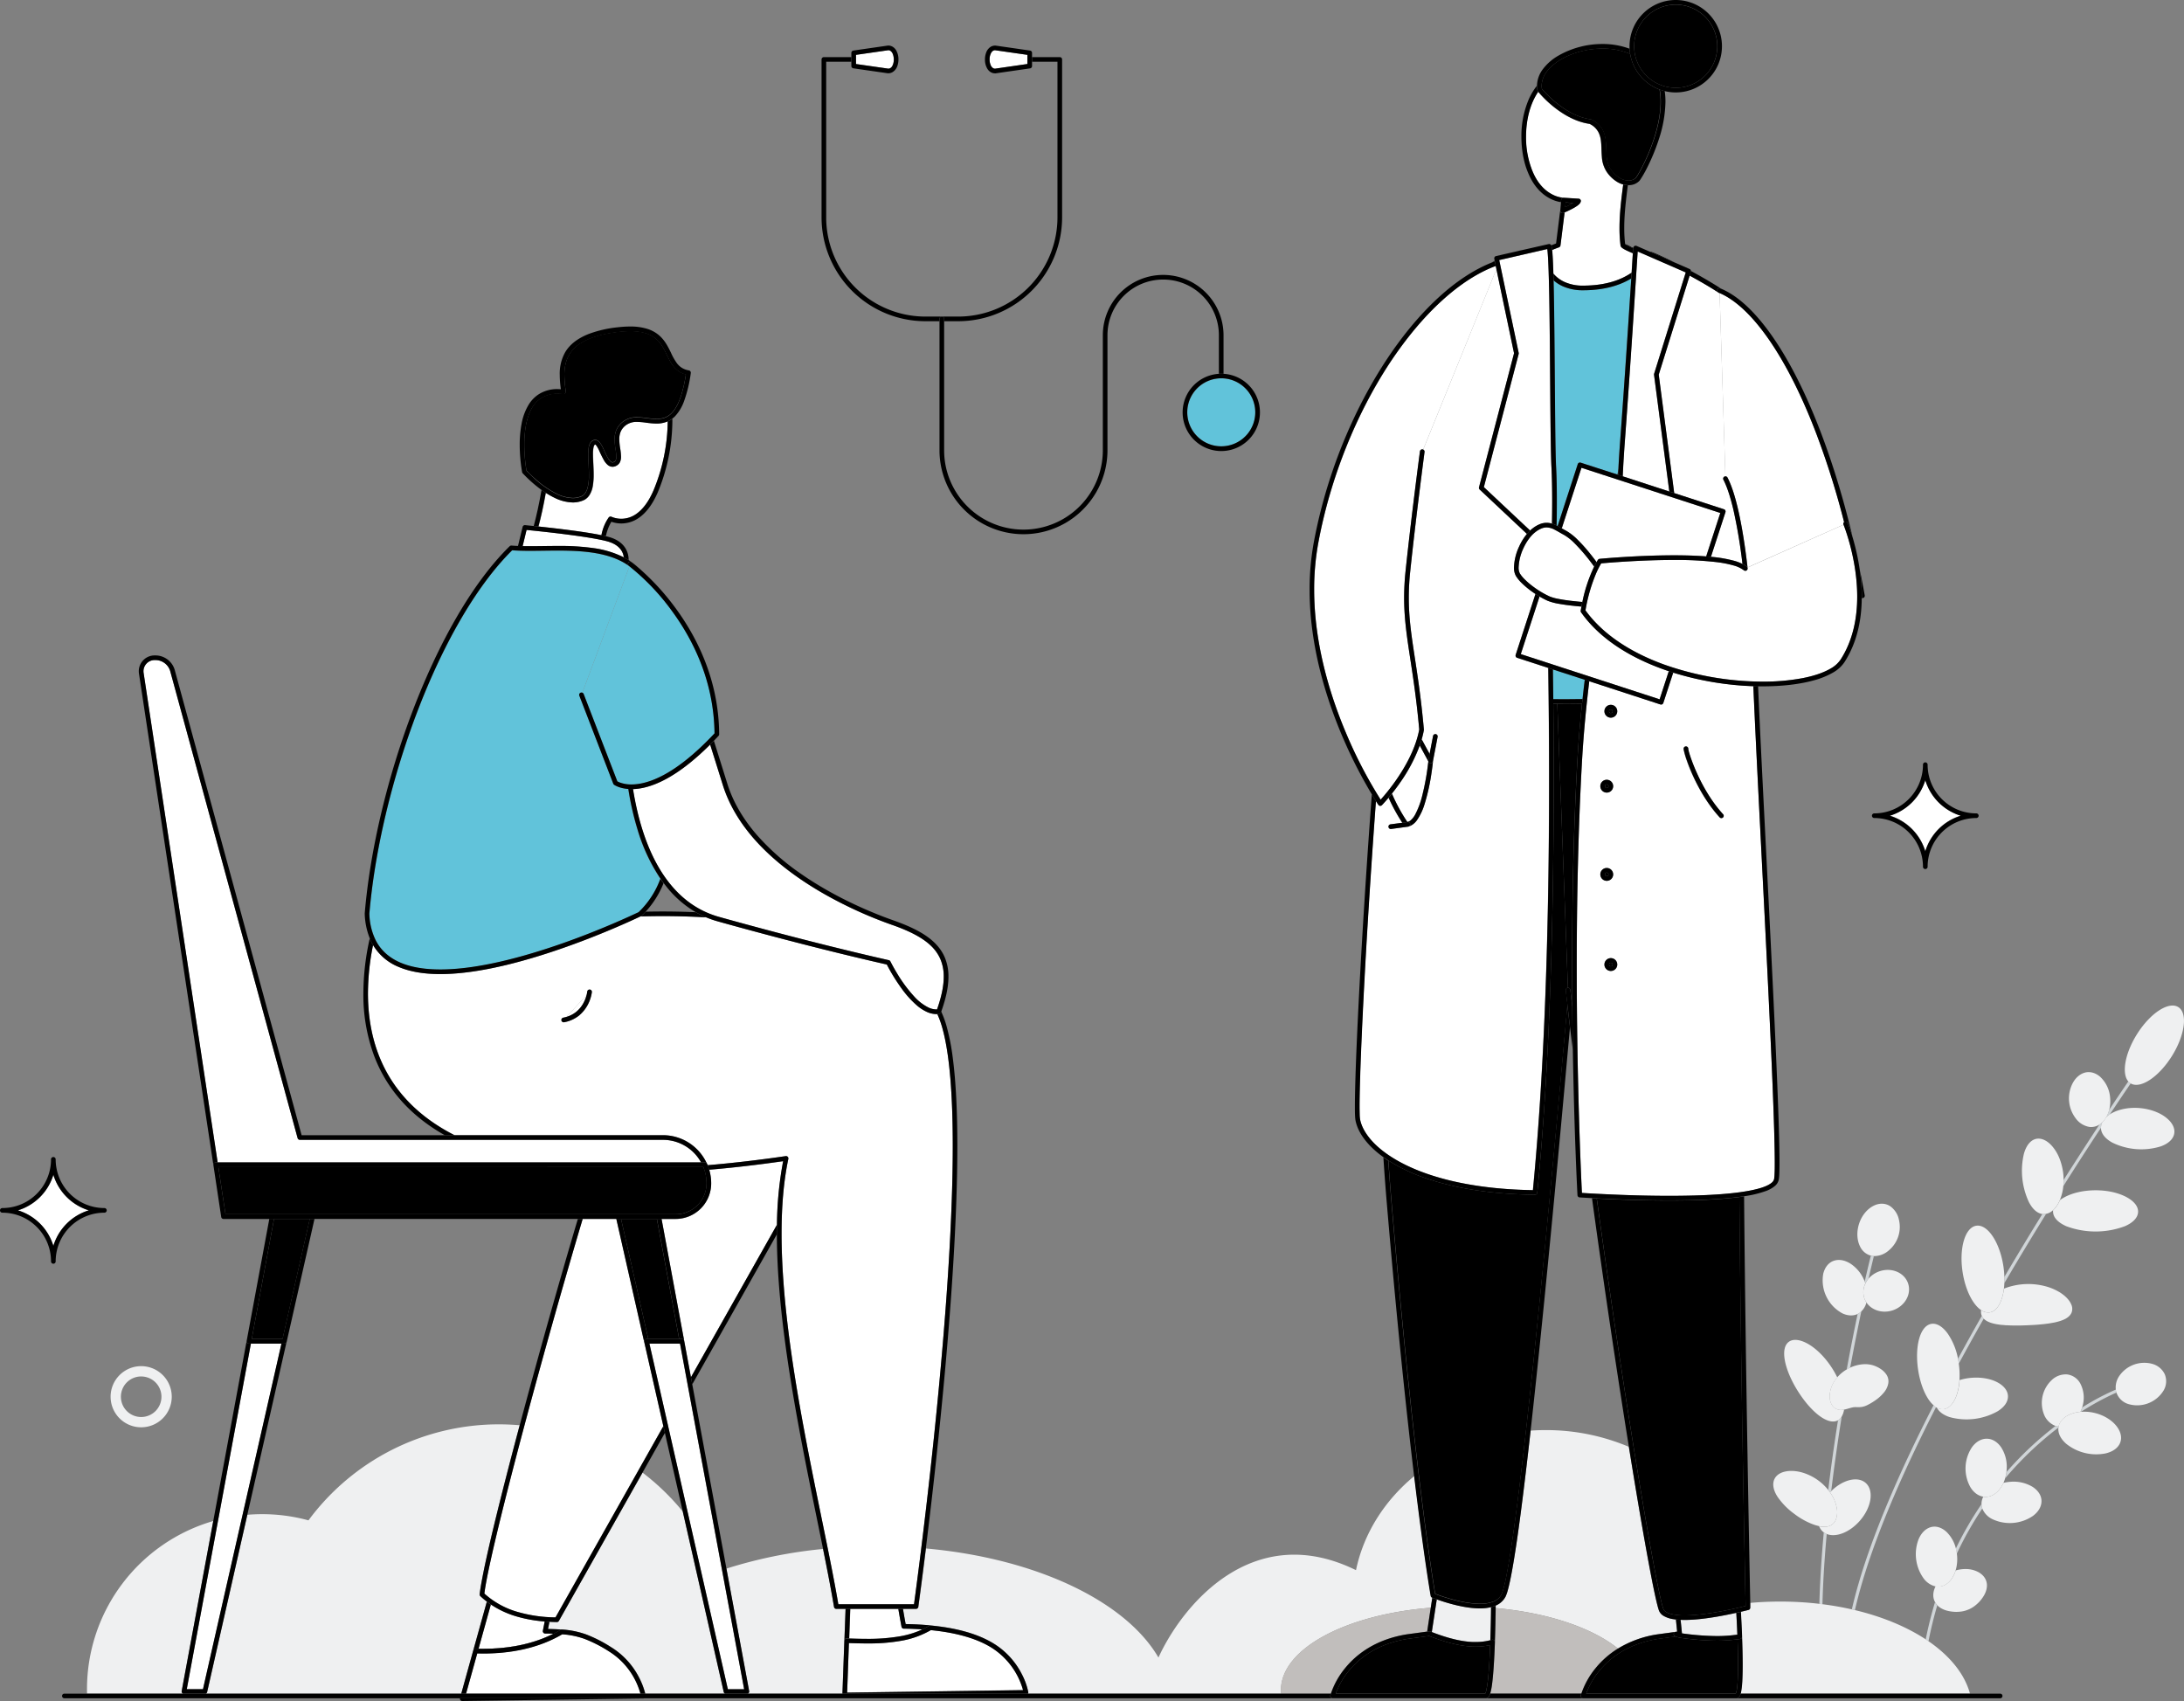 <svg xmlns="http://www.w3.org/2000/svg" viewBox="0 0 1412.43 1100"><rect x="0" y="0" width="1412.43" height="1100" fill="#808080" stroke="none"/><defs><style>.cls-1{fill:none;}.cls-2{fill:#d0d5d8;}.cls-3{fill:#eff0f1;}.cls-4{fill:#c1bebc;}.cls-5{fill:#fff;}.cls-6{fill:#61c3da;}</style></defs><g id="Layer_2" data-name="Layer 2"><g id="_5" data-name="5"><path class="cls-1" d="M1053.44,935.59q-2.07-12.89-4.26-26.89c-6.2-39.74-13-85.64-19.58-133.82-5.08-.27-8.09-.48-8.1-.48a1.5,1.5,0,0,1-1.39-1.42s-2-38.27-3-93.87q-.92-7.46-1.8-14.9c-2.38,26.57-5.05,55.93-7.87,86.14-5.6,59.95-11.81,123.25-17.58,174.77,3.21-.22,6.45-.34,9.72-.34A137.4,137.4,0,0,1,1053.44,935.59Z"/><path class="cls-1" d="M450,589.91a67.9,67.9,0,0,1-19.34-16.81c-.5-.63-1-1.27-1.48-1.91a60,60,0,0,1-11.58,18.37c3.4-.08,7.09-.13,11-.13C435.08,589.43,442.28,589.57,450,589.91Z"/><path class="cls-1" d="M199.53,983.18a153.11,153.11,0,0,1,123.24-62.09q6.74,0,13.33.58c11.48-43,25.16-91.69,37.6-133.44H203.45l-18,79.48L160,979.53c3.12-.26,6.27-.4,9.46-.4A113.37,113.37,0,0,1,199.53,983.18Z"/><circle class="cls-1" cx="91.3" cy="903.23" r="13.11"/><path class="cls-1" d="M469.81,1014.39a303.13,303.13,0,0,1,62.52-12.71c-4.67-23.18-10.19-49.26-15.21-76.24-7.94-42.71-14.62-87.71-14.67-127.29L447.7,895.23Z"/><path class="cls-1" d="M441.54,977.45,430,926.62,415.5,952.31A154.53,154.53,0,0,1,441.54,977.45Z"/><path class="cls-2" d="M1181.38,992a9,9,0,0,1-1.91-1.08c-1.41,15.45-2.42,31-2.86,46.24l2,.25C1179,1022.45,1180,1007.18,1181.38,992Z"/><path class="cls-2" d="M1184.29,964.26c2-16.66,4.32-32.92,6.79-48.22a6.7,6.7,0,0,1-2.41,2.41c-2.29,14.38-4.45,29.56-6.31,45.11.4.5.79,1,1.15,1.52C1183.77,964.8,1184,964.52,1184.29,964.26Z"/><path class="cls-2" d="M1196.55,884.44c2.53-13.68,5-26,7.21-36.39a11.14,11.14,0,0,1-1.24,1,8.88,8.88,0,0,1-1.16.66c-2.17,10.35-4.6,22.49-7.06,35.89.56-.33,1.14-.65,1.73-.94Z"/><path class="cls-2" d="M1208.42,826.86c.72-3.14,1.35-5.82,1.85-7.94l1.06-4.38c.25-1,.37-1.51.38-1.51a1,1,0,0,0-.12-.76,10.5,10.5,0,0,1-1.49-.23,1,1,0,0,0-.33.5h0s-1.49,5.91-3.83,16.2c.16.41.32.82.45,1.22A15,15,0,0,1,1208.42,826.86Z"/><path class="cls-2" d="M1315,936.87c5.57-5.17,11-9.72,16.26-13.69,0-.21,0-.41.09-.62a10,10,0,0,1-2-.45c-5,3.88-10.34,8.3-15.72,13.29a222.58,222.58,0,0,0-16,16.52,24.74,24.74,0,0,1-.84,4.06A220.14,220.14,0,0,1,1315,936.87Z"/><path class="cls-2" d="M1345.78,913c2.7-1.73,5.26-3.27,7.62-4.62,5.09-2.94,9.29-5,12.2-6.39,1.34-.63,2.39-1.09,3.16-1.41a.5.5,0,0,1,0-.13,11,11,0,0,1-.38-1.86,159.08,159.08,0,0,0-21.75,11.54,21.52,21.52,0,0,1-1.12,2.88Z"/><path class="cls-2" d="M1282,975.51a9.42,9.42,0,0,1-.4-1.52,9.11,9.11,0,0,1-.13-1.27,224.77,224.77,0,0,0-16.62,28.73,26.64,26.64,0,0,1,.65,3.27A222,222,0,0,1,1282,975.51Z"/><path class="cls-2" d="M1252.87,1038.13a9.44,9.44,0,0,1-1.48-2c-2.3,7.61-4.31,15.6-6,24l1.8,1.2C1248.79,1053.23,1250.7,1045.5,1252.87,1038.13Z"/><path class="cls-2" d="M1321.09,785.13l-.3,0c-7.9,12.77-16.16,26.41-24.52,40.62,0,1.36,0,2.69,0,4,9.18-15.67,18.27-30.67,26.91-44.63A6.86,6.86,0,0,1,1321.09,785.13Z"/><path class="cls-2" d="M1223.75,965c-11.68,27.07-20.94,52.91-26.13,75.75l2,.46c5.15-22.66,14.36-48.43,26-75.42,7.87-18.24,16.86-37,26.45-55.84a12.74,12.74,0,0,1-1.61-1.23C1240.75,927.65,1231.69,946.6,1223.75,965Z"/><path class="cls-2" d="M1364.5,720.61l1.14-1.71c5.19-7.78,9.38-14,12.32-18.27l-.15-.08a6.69,6.69,0,0,1-1.4-1.21c-2.93,4.29-7.14,10.51-12.36,18.34a18.67,18.67,0,0,1-1.92,4.77A18.13,18.13,0,0,1,1364.5,720.61Z"/><path class="cls-2" d="M1359.65,725.68a12.25,12.25,0,0,1-1.91,1.52c-6.72,10.22-14.59,22.34-23.18,35.89,0,1.38,0,2.73-.18,4,9-14.3,17.32-27.09,24.39-37.83A7.79,7.79,0,0,1,1359.65,725.68Z"/><path class="cls-2" d="M1281.68,850.93q-7.77,13.67-15.41,27.72c.2,1,.38,2,.53,3,0,.06,0,.11,0,.17,5.3-9.8,10.69-19.52,16.12-29.08a6.53,6.53,0,0,1-1.11-1.51C1281.77,851.14,1281.73,851,1281.68,850.93Z"/><path class="cls-3" d="M1253,1038.22c2.64,2.6,6.25,3.64,9.66,4a22.54,22.54,0,0,0,5.06,0,18.15,18.15,0,0,0,4.82-1.17,17.82,17.82,0,0,0,4.34-2.4,22.63,22.63,0,0,0,3.72-3.43c2.23-2.61,4.19-5.82,4.38-9.51a9,9,0,0,0-1.34-5.21,9.75,9.75,0,0,0-1.9-2.24,12.28,12.28,0,0,0-2.7-1.82,17.34,17.34,0,0,0-7.38-1.78,22.89,22.89,0,0,0-6.91.92,18.79,18.79,0,0,1-2.21,4.85c-2.48,3.84-6,5.83-9.66,5.55a9.88,9.88,0,0,1-1.11-.16,12.24,12.24,0,0,0-.66,1.5,12.1,12.1,0,0,0-.76,3.16,9.56,9.56,0,0,0,.12,2.94,8.9,8.9,0,0,0,1,2.66,9.44,9.44,0,0,0,1.48,2Z"/><path class="cls-3" d="M1262.5,1020.49a18.79,18.79,0,0,0,2.21-4.85,25.87,25.87,0,0,0,.86-10.64c0-.09,0-.18,0-.28a26.64,26.64,0,0,0-.65-3.27,22.46,22.46,0,0,0-6-10.73c-3.33-3.12-7.25-4.2-10.72-3s-6,4.2-7.49,7.88a26.86,26.86,0,0,0,3,24.65,13.52,13.52,0,0,0,8.07,5.67,9.88,9.88,0,0,0,1.11.16C1256.49,1026.32,1260,1024.33,1262.5,1020.49Z"/><path class="cls-3" d="M1282,975.51a13,13,0,0,0,6.57,6.92,26.47,26.47,0,0,0,26.19-2.14c3.31-2.47,5.48-5.77,5.51-9.46s-2.15-7-5.87-9.38a24,24,0,0,0-14.62-3.17,26,26,0,0,0-4.12.65,19.45,19.45,0,0,1-2.6,4.28c-2.68,3.31-6.2,5.11-9.86,4.77-.19,0-.38-.07-.57-.1a10,10,0,0,0-1.16,4.84,9.11,9.11,0,0,0,.13,1.27A9.42,9.42,0,0,0,1282,975.51Z"/><path class="cls-3" d="M1293.08,963.21a19.45,19.45,0,0,0,2.6-4.28,22.9,22.9,0,0,0,1.07-2.95,24.74,24.74,0,0,0,.84-4.06c.09-.71.16-1.44.19-2.19a23.1,23.1,0,0,0-3.62-13.81c-2.41-3.5-5.78-5.58-9.46-5.53s-7,2.19-9.39,5.5a24.76,24.76,0,0,0-1,25.87c2,3.3,4.94,5.6,8.36,6.12.19,0,.38.08.57.1C1286.88,968.32,1290.4,966.52,1293.08,963.21Z"/><path class="cls-3" d="M1337.9,915a21.58,21.58,0,0,1,7.56-2,21.52,21.52,0,0,0,1.12-2.88c.14-.46.28-.92.39-1.39a19.7,19.7,0,0,0-1.35-13.55,11.27,11.27,0,0,0-8.66-6.36,13,13,0,0,0-10,3.57,20.29,20.29,0,0,0-5.21,21.93,12.9,12.9,0,0,0,7.3,7.67l.27.09a10,10,0,0,0,2,.45C1332,919.54,1334.23,916.83,1337.9,915Z"/><path class="cls-3" d="M1337.9,915c-3.67,1.79-6,4.5-6.57,7.52,0,.21-.07.41-.09.62a7.93,7.93,0,0,0-.09,1c0,3.69,2.17,7,5.29,9.67a31,31,0,0,0,25.3,6.07c4-.95,7.44-2.91,9.1-6.22s1-7.36-1.87-11.18-8-7.24-14.33-8.76a28.37,28.37,0,0,0-8.86-.72h-.32A21.58,21.58,0,0,0,1337.9,915Z"/><path class="cls-3" d="M1368.76,900.6a11.7,11.7,0,0,0,7.57,7.33,20,20,0,0,0,22.85-8.65,11.7,11.7,0,0,0,.78-10.63,12.56,12.56,0,0,0-8.19-6.7,19.64,19.64,0,0,0-21.35,8.08,13,13,0,0,0-2.09,8.58,11,11,0,0,0,.38,1.86A.5.5,0,0,0,1368.76,900.6Z"/><path class="cls-3" d="M1377.81,700.55l.15.08c6.27,3.71,18.13-4.13,26.61-17.64s10.41-27.81,4.18-31.72-18.21,3.94-26.75,17.55c-7.83,12.47-10,25.42-5.59,30.52A6.69,6.69,0,0,0,1377.81,700.55Z"/><path class="cls-3" d="M1401,722.86c-4-3.25-10.27-5.74-17.42-6.31s-13.7.92-18.18,3.5c-.32.18-.63.37-.93.56a18.13,18.13,0,0,0-2.37,1.84,17.22,17.22,0,0,1-1.15,1.76,14.56,14.56,0,0,1-1.33,1.47,7.79,7.79,0,0,0-.88,3.61,5.72,5.72,0,0,0,0,.58c.31,3.67,3.18,6.75,7.28,9a42.57,42.57,0,0,0,31.37,2.47c4.41-1.59,7.72-4.18,8.61-7.76S1405.08,726.11,1401,722.86Z"/><path class="cls-3" d="M1361,724.21a17.22,17.22,0,0,0,1.15-1.76,18.67,18.67,0,0,0,1.92-4.77,22.93,22.93,0,0,0,.58-7.93,20.61,20.61,0,0,0-6.46-13.43c-3.3-2.85-7.18-3.68-10.63-2.44s-6,4.13-7.54,7.44a21.26,21.26,0,0,0,2.18,21.62,13.84,13.84,0,0,0,8.87,5.78,9.68,9.68,0,0,0,6.69-1.52,12.25,12.25,0,0,0,1.91-1.52A14.56,14.56,0,0,0,1361,724.21Z"/><path class="cls-3" d="M1327.76,782.63a6.36,6.36,0,0,0,0,1.31c.25,3.68,3.52,6.78,8.49,9a54,54,0,0,0,38,0c5-2.18,8.23-5.29,8.48-9s-2.63-7.21-7.61-9.86-12-4.36-19.89-4.35-14.91,1.73-19.88,4.38a22.47,22.47,0,0,0-3.17,2,21.74,21.74,0,0,1-1.1,2.27A17,17,0,0,1,1327.76,782.63Z"/><path class="cls-3" d="M1334.38,759.27a38.71,38.71,0,0,0-2.55-10.33,27.76,27.76,0,0,0-4.63-7.7c-3.54-4.07-7.64-5.71-11.11-4.57s-5.82,4.7-7.14,9.24a47.76,47.76,0,0,0,3.26,31.63c2.16,4.06,5,7,8.58,7.54l.3,0a6.86,6.86,0,0,0,2.07-.08,9.42,9.42,0,0,0,4.6-2.42,17,17,0,0,0,3.27-4.25,21.74,21.74,0,0,0,1.1-2.27,30.34,30.34,0,0,0,1.86-6.21c.16-.9.29-1.83.39-2.78.13-1.3.18-2.65.18-4S1334.51,760.56,1334.38,759.27Z"/><path class="cls-3" d="M1286.77,848.7a7.74,7.74,0,0,1-5.52-1.44,6.42,6.42,0,0,0,.43,3.67c0,.1.09.21.15.32a6.53,6.53,0,0,0,1.11,1.51c2.13,2.22,5.83,3.28,10.11,3.86q1,.14,2,.21c.67,0,1.38.14,2.08.18,1.4,0,2.88.16,4.38.15,3,.09,6.19,0,9.53-.14s6.51-.31,9.51-.64c1.49-.11,3-.34,4.35-.51.69-.09,1.39-.24,2.06-.35s1.32-.23,2-.37c5.07-1.11,9.26-2.85,10.74-6.26a6.86,6.86,0,0,0-.35-5.7,12.33,12.33,0,0,0-2.08-3.15,19.77,19.77,0,0,0-3.36-3.07c-.67-.49-1.38-1-2.15-1.45s-1.58-.88-2.43-1.31a35.46,35.46,0,0,0-5.66-2.18,43.24,43.24,0,0,0-27.19,1.11l-.47.19C1294.92,841.85,1291.57,848,1286.77,848.7Z"/><path class="cls-3" d="M1296.27,825.7a60.72,60.72,0,0,0-.67-7.05c-2.4-15.47-10.24-27.11-17.51-26s-11.23,14.58-8.83,30.06c1.79,11.57,6.63,21,12,24.53a7.74,7.74,0,0,0,5.52,1.44c4.8-.74,8.15-6.85,9.18-15.37.15-1.17.25-2.39.3-3.65S1296.31,827.06,1296.27,825.7Z"/><path class="cls-3" d="M1256.77,911.25a7.46,7.46,0,0,1-4.18-1c1.39,2.81,4.39,4.86,8.2,6.13a41,41,0,0,0,31.07-3.72c4-2.48,6.62-5.71,6.72-9.4s-2.5-7.1-7-9.44-11-3.51-18-2.68a36.93,36.93,0,0,0-6.28,1.32,36.73,36.73,0,0,1-1.86,9.7C1263.51,907.54,1260.43,911,1256.77,911.25Z"/><path class="cls-3" d="M1266.27,878.65a42.57,42.57,0,0,0-6.65-16.25c-3.33-4.61-7.25-7-10.85-6.24s-6.22,4.46-7.66,9.76-1.75,12.19-.68,19.57,3.32,13.91,6.21,18.58a21.13,21.13,0,0,0,3.79,4.65A12.74,12.74,0,0,0,1252,910l.55.32a7.46,7.46,0,0,0,4.18,1c3.66-.3,6.74-3.71,8.62-9.07a36.73,36.73,0,0,0,1.86-9.7,51.64,51.64,0,0,0-.43-10.64c0-.06,0-.11,0-.17C1266.65,880.64,1266.47,879.64,1266.27,878.65Z"/><path class="cls-3" d="M1202.73,983.52c7.64-8.7,9.35-19.69,3.82-24.55-5.16-4.52-14.79-2.11-22.26,5.29-.27.26-.52.54-.78.82.25.36.5.73.73,1.09a24.63,24.63,0,0,1,3.67,9.29,13.32,13.32,0,0,1-.74,7.46,7.11,7.11,0,0,1-4,3.88,10.72,10.72,0,0,1-5.46.4c-.42-.06-.84-.14-1.26-.23a9.07,9.07,0,0,0,2.42,3.51c.19.16.39.29.59.44a9,9,0,0,0,1.91,1.08C1187.23,994.39,1196.11,991.05,1202.73,983.52Z"/><path class="cls-3" d="M1183.18,986.8a7.11,7.11,0,0,0,4-3.88,13.32,13.32,0,0,0,.74-7.46,24.63,24.63,0,0,0-3.67-9.29c-.23-.36-.48-.73-.73-1.09-.36-.52-.75-1-1.15-1.52a33.5,33.5,0,0,0-6-5.85,34,34,0,0,0-9.63-5.09,26.1,26.1,0,0,0-8.57-1.41c-5.12.09-9,1.94-10.59,5.23s-.64,7.48,2,11.52a45.35,45.35,0,0,0,10.8,11,47.62,47.62,0,0,0,11.74,6.65,29.89,29.89,0,0,0,4.41,1.32c.42.09.84.17,1.26.23A10.72,10.72,0,0,0,1183.18,986.8Z"/><path class="cls-3" d="M1191.08,916a12.09,12.09,0,0,0,1.51-4.45,12.1,12.1,0,0,1-1.71.2,6.68,6.68,0,0,1-5.18-2,8.53,8.53,0,0,1-1-1.33,10.07,10.07,0,0,1-.8-1.68,12.27,12.27,0,0,1-.59-4.47,19.17,19.17,0,0,1,3.69-10c.38-.52.78-1,1.21-1.52a60.52,60.52,0,0,0-3-5.41c-4.6-7.37-10.34-13-15.6-16.08s-10-3.69-12.9-1.42-3.45,6.93-2.29,12.57,4,12.34,8.17,19,8.9,12.18,13.46,15.72,9,5.09,12.29,3.5l.35-.19A6.7,6.7,0,0,0,1191.08,916Z"/><path class="cls-3" d="M1183.27,902.31a12.27,12.27,0,0,0,.59,4.47,10.07,10.07,0,0,0,.8,1.68,8.53,8.53,0,0,0,1,1.33,6.68,6.68,0,0,0,5.18,2,12.1,12.1,0,0,0,1.71-.2c1.19-.23,2.33-.59,3.43-.9l1.19-.34,1.17-.27a12.05,12.05,0,0,1,2.11-.12,17.87,17.87,0,0,0,3.62-.13,12.67,12.67,0,0,0,3.55-1.18,38.51,38.51,0,0,0,5.38-3.22,26.76,26.76,0,0,0,5.42-5,12.87,12.87,0,0,0,2.78-5.93,7.91,7.91,0,0,0-1.07-5.35,13,13,0,0,0-3.79-3.82,19,19,0,0,0-4.94-2.39,17.69,17.69,0,0,0-6.44-.71,24.25,24.25,0,0,0-8.45,2.21l-.52.23c-.59.29-1.17.61-1.73.94a24.36,24.36,0,0,0-6.13,5.13c-.43.49-.83,1-1.21,1.52A19.17,19.17,0,0,0,1183.27,902.31Z"/><path class="cls-3" d="M1203.76,848.05a12.16,12.16,0,0,0,3.3-5.76,11.74,11.74,0,0,1-1.4-2.84,12.5,12.5,0,0,1,.73-9.49c-.13-.4-.29-.81-.45-1.22-.24-.6-.49-1.21-.78-1.8a23.72,23.72,0,0,0-8.33-9.7c-3.35-2.14-7.12-3.1-10.64-2s-6,4.18-7.06,8.45a24.22,24.22,0,0,0,12.38,25.63c3.49,1.64,7,1.77,9.85.39a8.88,8.88,0,0,0,1.16-.66A11.14,11.14,0,0,0,1203.76,848.05Z"/><path class="cls-3" d="M1205.66,839.45a11.74,11.74,0,0,0,1.4,2.84c3.35,5,10.31,7.3,17,5.07,7.82-2.61,12.27-10.39,9.94-17.37s-10.56-10.52-18.38-7.91a16.22,16.22,0,0,0-7.18,4.78,15,15,0,0,0-2,3.1A12.5,12.5,0,0,0,1205.66,839.45Z"/><path class="cls-3" d="M1211.66,812.28a14.33,14.33,0,0,0,9.86-3.67,19.77,19.77,0,0,0,6.56-19.78,14.23,14.23,0,0,0-5.7-8.83c-3.06-2-7-2.16-10.84-.18s-7.42,6-9.21,11.44-1.36,10.85.54,14.68a10.83,10.83,0,0,0,7.23,6.1,10.5,10.5,0,0,0,1.49.23Z"/><path class="cls-3" d="M117.83,1094.84a1.49,1.49,0,0,1-.33-1.23l20.42-110A113.21,113.21,0,0,0,56.26,1092.3c0,1,0,1.94.05,2.9h62A1.43,1.43,0,0,1,117.83,1094.84Z"/><path class="cls-3" d="M1046.33,1066.07a68.71,68.71,0,0,1,25.68-9.21h0l11.62-1.57h0l.95-.13-.79-7.83c-.63-.07-1.25-.16-1.85-.26a17.14,17.14,0,0,1-5.93-2,6.87,6.87,0,0,1-3.36-4.19c-.22-.66-.46-1.5-.72-2.51-.53-2-1.15-4.73-1.88-8.11-1.44-6.77-3.25-16.19-5.36-27.86-3.19-17.62-7-40.37-11.29-66.78a137.4,137.4,0,0,0-53.81-10.81c-3.27,0-6.51.12-9.72.34-3.12,27.87-6.12,52.3-8.83,70.88-2.2,15.14-4.21,26.37-6,32.59a25.72,25.72,0,0,1-1.37,3.87l0,0a12.67,12.67,0,0,1-6.39,5.81c0,.52,0,1,0,1.6C1001.11,1042.92,1029.72,1052.69,1046.33,1066.07Z"/><path class="cls-3" d="M314.84,1035.74a51.49,51.49,0,0,1-4.19-3.53,1.49,1.49,0,0,1-.46-1.25c.35-3.33,1.21-8.23,2.49-14.5s3-13.89,5-22.6c4.12-17.4,9.63-39.13,15.92-62.94.81-3,1.63-6.14,2.46-9.25q-6.59-.57-13.33-.58a153.11,153.11,0,0,0-123.24,62.09,113.37,113.37,0,0,0-30.07-4c-3.19,0-6.34.14-9.46.4l-26,114.68a1.47,1.47,0,0,1-.79,1H298.3l7.77-28Z"/><path class="cls-3" d="M592.41,1040.42h-8.48c.47,2.83,1,6.08,1.74,9.83,5.16.09,10.62.34,16.18.87,14.28,1.38,29.15,4.57,40.73,11.67a49.62,49.62,0,0,1,18.34,20A44.29,44.29,0,0,1,665,1094.2a1.51,1.51,0,0,1-.18,1H828.54c-.07-.73-.11-1.47-.11-2.21,0-26.73,41.87-48.93,96.88-53.29l1-6.48,0,0a1.51,1.51,0,0,1-.91-1.12s-4.23-23.77-10.71-77.61c-19.2,15.87-32.77,37-37.74,60.9-66.32-32.59-111.88,21.88-127.76,56.5-21.23-36.44-79.1-64.13-150.33-70.52-2.89,23.34-4.9,37.78-4.9,37.78A1.51,1.51,0,0,1,592.41,1040.42Z"/><path class="cls-3" d="M468.05,1094.21,441.54,977.45a154.53,154.53,0,0,0-26-25.14l-54.07,95.88a1.49,1.49,0,0,1-1.33.76c-1.62,0-3.21-.09-4.8-.17-.31,1.47-.61,3-.93,4.6,3.31.06,6.29.17,9,.39a57.23,57.23,0,0,1,15.54,3.14,88.29,88.29,0,0,1,16.25,8.28,49.48,49.48,0,0,1,18.34,20,47.62,47.62,0,0,1,3.78,10h51.52A1.5,1.5,0,0,1,468.05,1094.21Z"/><path class="cls-3" d="M546.85,1040.42h-6a1.49,1.49,0,0,1-1.48-1.25c-1.89-11.23-4.34-23.86-7.09-37.49a303.13,303.13,0,0,0-62.52,12.71l14.7,79.22a1.52,1.52,0,0,1-.32,1.23,1.6,1.6,0,0,1-.46.36h61.12l1.25-34.27Z"/><path class="cls-3" d="M1178.61,1037.41l-2-.25a217,217,0,0,0-25.31-1.46q-9.91,0-19.44.87c0,.24,0,.48,0,.69,0,1.57,0,2.39,0,2.39a1.51,1.51,0,0,1-1.11,1.48s-1.89.5-5,1.22c.21,3.62.52,9.46.77,16,.22,5.92.39,12.4.39,18.34,0,3.39-.06,6.6-.19,9.43a63,63,0,0,1-.68,7.21,18,18,0,0,1-.41,1.86H1274c-3.46-12.74-13-24.35-26.81-33.87l-1.8-1.2c-12.41-8.15-28.07-14.67-45.84-18.92l-2-.46C1191.51,1039.36,1185.16,1038.24,1178.61,1037.41Z"/><path class="cls-4" d="M910,1056.86h0l12.9-1.74,2.34-15.41c-55,4.36-96.88,26.56-96.88,53.29,0,.74,0,1.48.11,2.21h32.15a52.35,52.35,0,0,1,9-16.21C876.91,1070,889.41,1060.12,910,1056.86Z"/><path class="cls-4" d="M1046.33,1066.07c-16.61-13.38-45.22-23.15-79-26.16-.09,6.43-.25,14.25-.53,22h0c-.37,10.51-1,20.88-1.9,27.66a36.73,36.73,0,0,1-1.09,5.52l0,.1h58.9a52.57,52.57,0,0,1,9-16.21A57.5,57.5,0,0,1,1046.33,1066.07Z"/><path class="cls-5" d="M393.64,334.62a1.5,1.5,0,0,1,1.87-.42h0l.07,0,.32.14a11.91,11.91,0,0,0,1.29.45,16.5,16.5,0,0,0,4.63.67,16.75,16.75,0,0,0,9.94-3.34c3.64-2.61,7.49-7.17,10.87-15a118.87,118.87,0,0,0,9.18-44.38v-.26l-.37.17a17.92,17.92,0,0,1-6.88,1.23,51.81,51.81,0,0,1-6.57-.55,49.14,49.14,0,0,0-6-.52,11.4,11.4,0,0,0-6.23,1.52,10.53,10.53,0,0,0-4.21,4.51,12.24,12.24,0,0,0-1,5.35,39,39,0,0,0,.54,5.65,39,39,0,0,1,.57,5.41,8.31,8.31,0,0,1-.62,3.42,5.29,5.29,0,0,1-2.54,2.62h0a5,5,0,0,1-2.26.56,4.88,4.88,0,0,1-3.2-1.27,11.43,11.43,0,0,1-2.21-2.69,69.2,69.2,0,0,1-3.27-6.57,18.49,18.49,0,0,0-1.84-3.25,2.23,2.23,0,0,0-.68-.64l-.06,0h0a1.73,1.73,0,0,0-.25.16,1.81,1.81,0,0,0-.43.58,5.62,5.62,0,0,0-.4,1.27,21.53,21.53,0,0,0-.32,4.23c0,3.73.43,8.53.43,13.2a42.2,42.2,0,0,1-.52,7.21,15.84,15.84,0,0,1-2.24,6.16,9.2,9.2,0,0,1-3.06,2.92l-.09.05a16.86,16.86,0,0,1-7.55,1.72,27.94,27.94,0,0,1-11.78-3,51.41,51.41,0,0,1-5.71-3.22c-1.5,8.45-3.11,15.65-4.74,21.76,8.14.87,20.6,2.29,31.06,3.92,3.51.55,6.78,1.12,9.61,1.7.11-.46.22-.93.34-1.38A29.18,29.18,0,0,1,393.64,334.62Z"/><path d="M431.82,272.51v.26a118.87,118.87,0,0,1-9.18,44.38c-3.38,7.83-7.23,12.39-10.87,15a16.75,16.75,0,0,1-9.94,3.34,16.5,16.5,0,0,1-4.63-.67,11.91,11.91,0,0,1-1.29-.45l-.32-.14-.07,0h0a1.5,1.5,0,0,0-1.87.42,29.18,29.18,0,0,0-4.44,10.09c-.12.45-.23.92-.34,1.38,1,.22,2,.43,2.92.65.11-.42.21-.84.32-1.25a29.58,29.58,0,0,1,3.27-8.11,19.54,19.54,0,0,0,6.46,1.11,19.8,19.8,0,0,0,11.69-3.9c4.18-3,8.33-8.06,11.88-16.25a122,122,0,0,0,9.42-45.57c0-.68,0-1.35,0-2A14.89,14.89,0,0,1,431.82,272.51Z"/><path d="M348.19,340.47c1.63-6.11,3.24-13.31,4.74-21.76-.93-.6-1.84-1.23-2.71-1.86-1.59,9.18-3.32,16.87-5.05,23.31Z"/><path class="cls-5" d="M560.47,1059.78a121.54,121.54,0,0,0,21.5-1.63,59.19,59.19,0,0,0,14.55-4.45c-4.16-.28-8.24-.43-12.11-.48A1.5,1.5,0,0,1,583,1052c-.85-4.51-1.52-8.33-2.06-11.58h-31l-.69,19.12C552.89,1059.67,556.67,1059.78,560.47,1059.78Z"/><path d="M546.58,1059.89a1.46,1.46,0,0,1,1.08-.4l1.5,0,.69-19.12h-3l-.75,20.51A1.52,1.52,0,0,1,546.58,1059.89Z"/><path d="M584.41,1053.22c3.87,0,8,.2,12.11.48a59.19,59.19,0,0,1-14.55,4.45,121.54,121.54,0,0,1-21.5,1.63,121.54,121.54,0,0,0,21.5-1.63,54.77,54.77,0,0,0,19-6.81,1.5,1.5,0,0,1,.92-.22c-5.56-.53-11-.78-16.18-.87-.7-3.75-1.27-7-1.74-9.83h-3c.54,3.25,1.21,7.07,2.06,11.58A1.5,1.5,0,0,0,584.41,1053.22Z"/><path class="cls-5" d="M661.29,1091.74a47.5,47.5,0,0,0-20.28-26.4c-10.8-6.64-25.09-9.81-39-11.18a58,58,0,0,1-19.53,6.94,118.17,118.17,0,0,1-19.26,1.66l-2.78,0c-3.86,0-7.67-.11-11.42-.25l-1.17,32,113.77-1.6C661.55,1092.62,661.43,1092.2,661.29,1091.74Z"/><path d="M665,1094.2a44.29,44.29,0,0,0-4.08-11.36,49.62,49.62,0,0,0-18.34-20c-11.58-7.1-26.45-10.29-40.73-11.67a1.5,1.5,0,0,0-.92.22,54.77,54.77,0,0,1-19,6.81,121.54,121.54,0,0,1-21.5,1.63c-3.8,0-7.58-.11-11.31-.24l-1.5,0a1.46,1.46,0,0,0-1.08.4,1.52,1.52,0,0,0-.48,1l-1.25,34.27h120A1.51,1.51,0,0,0,665,1094.2Zm-116-31.67c3.75.14,7.56.25,11.42.25l2.78,0a118.17,118.17,0,0,0,19.26-1.66,58,58,0,0,0,19.53-6.94c13.88,1.37,28.17,4.54,39,11.18a47.5,47.5,0,0,1,20.28,26.4c.14.46.26.88.36,1.24l-113.77,1.6Z"/><path class="cls-5" d="M312.33,1066.24c16,0,31.81-2.75,45.63-9.77-1.7-.06-3.5-.1-5.42-.12a1.5,1.5,0,0,1-1.46-1.79q.62-3.15,1.2-6a87.05,87.05,0,0,1-19.22-3.55,60,60,0,0,1-15.63-7.42l-7.95,28.58C310.43,1066.21,311.38,1066.24,312.33,1066.24Z"/><path d="M352.28,1048.58q-.58,2.84-1.2,6a1.5,1.5,0,0,0,1.46,1.79c1.92,0,3.72.06,5.42.12-13.82,7-29.64,9.77-45.63,9.77-.95,0-1.9,0-2.85,0l7.95-28.58c-.88-.6-1.74-1.22-2.59-1.87l-8.77,31.51a1.5,1.5,0,0,1,1.5-1.09c1.59,0,3.18.08,4.76.08,17.77,0,35.35-3.38,50.19-12.26a1.46,1.46,0,0,1,.89-.21c-2.75-.22-5.73-.33-9-.39.32-1.6.62-3.13.93-4.6C354.28,1048.73,353.28,1048.66,352.28,1048.58Z"/><path class="cls-5" d="M410.87,1086.59a46.68,46.68,0,0,0-17.24-18.85,85.85,85.85,0,0,0-15.7-8,53.65,53.65,0,0,0-14.31-2.93c-15.37,9-33.32,12.43-51.29,12.44-1.22,0-2.45,0-3.68-.07l-7.23,26h112.8c-.09-.32-.19-.67-.31-1.06A47.21,47.21,0,0,0,410.87,1086.59Z"/><path d="M395.2,1065.19a88.29,88.29,0,0,0-16.25-8.28,57.23,57.23,0,0,0-15.54-3.14,1.46,1.46,0,0,0-.89.21c-14.84,8.88-32.42,12.26-50.19,12.26-1.58,0-3.17,0-4.76-.08a1.5,1.5,0,0,0-1.5,1.09l-7.77,28h3.12l7.23-26c1.23,0,2.46.07,3.68.07,18,0,35.92-3.39,51.29-12.44a53.65,53.65,0,0,1,14.31,2.93,85.85,85.85,0,0,1,15.7,8,46.68,46.68,0,0,1,17.24,18.85,47.21,47.21,0,0,1,3,7.55c.12.39.22.74.31,1.06h3.1a47.62,47.62,0,0,0-3.78-10A49.48,49.48,0,0,0,395.2,1065.19Z"/><path d="M297.48,1098.2A1.48,1.48,0,0,0,299,1100l117.21-1.64a1.59,1.59,0,0,0,.64-.16Z"/><path class="cls-5" d="M317,1010.39c-1.95,8.92-3.26,15.85-3.77,20.13a54.14,54.14,0,0,0,20.7,11.65,91.33,91.33,0,0,0,25.3,3.76L429,922.27l-12.39-54.56-18-79.48H376.83c-6.39,21.42-13.11,44.69-19.7,68.11C340.26,916.29,324.26,977.21,317,1010.39Z"/><path class="cls-5" d="M446.84,890.64,502.5,792a233,233,0,0,1,4-41.05c-17,2.44-32.9,4.26-47.88,5.53a31.15,31.15,0,0,1,1.29,8.85,23,23,0,0,1-22.95,23h-9.11l14.64,78.87Z"/><path d="M333.64,930.92c-6.29,23.81-11.8,45.54-15.92,62.94-2.05,8.71-3.76,16.33-5,22.6s-2.14,11.17-2.49,14.5a1.49,1.49,0,0,0,.46,1.25,51.49,51.49,0,0,0,4.19,3.53c.85.65,1.71,1.27,2.59,1.87a60,60,0,0,0,15.63,7.42,87.05,87.05,0,0,0,19.22,3.55c1,.08,2,.15,3,.2,1.59.08,3.18.15,4.8.17a1.49,1.49,0,0,0,1.33-.76l54.07-95.88L430,926.62l-1-4.35-69.74,123.66a91.33,91.33,0,0,1-25.3-3.76,54.14,54.14,0,0,1-20.7-11.65c.51-4.28,1.82-11.21,3.77-20.13,7.23-33.18,23.23-94.1,40.1-154,6.59-23.42,13.31-46.69,19.7-68.11H373.7c-12.44,41.75-26.12,90.4-37.6,133.44C335.27,924.78,334.45,927.87,333.64,930.92Z"/><path d="M447.7,895.23l54.75-97.08v-.45c0-1.93,0-3.84.05-5.75l-55.66,98.69Z"/><polygon class="cls-5" points="379.77 641.26 379.77 641.26 379.77 641.27 379.77 641.26"/><path class="cls-5" d="M509.45,748.09a1.5,1.5,0,0,1,.38,1.34c-3.07,14.5-4.38,30.83-4.38,48.27,0,39.36,6.66,84.4,14.62,127.19,7.84,42.21,16.94,82.22,22.09,112.53H591.1c0-.22.07-.47.11-.76.18-1.35.45-3.35.8-5.94.69-5.17,1.67-12.69,2.86-22.08,2.36-18.78,5.52-45,8.68-74.95,6.31-59.81,12.62-134.23,12.62-192.54,0-16.07-.48-30.92-1.57-43.88s-2.78-24-5.19-32.57a59.12,59.12,0,0,0-3.23-8.92l-.61,0a15.38,15.38,0,0,1-6.38-1.51,27.66,27.66,0,0,1-5.92-3.81,63,63,0,0,1-10.22-11.24,122.44,122.44,0,0,1-9.57-15.51c-5.87-1.31-48.73-11-109.22-27.86a62.79,62.79,0,0,1-7.52-2.61c-10.23-.61-19.77-.83-28.17-.83-5.3,0-10.15.09-14.43.22-4.39,2.1-45.3,21.43-86.77,31.4-14.63,3.51-29.34,5.87-42.59,5.87-10,0-19.14-1.33-26.84-4.58a34.19,34.19,0,0,1-16.68-14.2A157.58,157.58,0,0,0,238,642.43c0,19.23,4.1,39.91,16.6,58.24,8.62,12.63,21.24,24.19,39.39,33.44H428.72a31.2,31.2,0,0,1,28.5,18.51c.13.29.24.59.36.89,15.75-1.32,32.57-3.25,50.56-5.87A1.48,1.48,0,0,1,509.45,748.09Zm-128-101.18a22.74,22.74,0,0,1-6.87,9.76,21.77,21.77,0,0,1-9.71,4.39,1.5,1.5,0,0,1-.56-2.95,18.76,18.76,0,0,0,2.12-.53l12.95-14.06a15.62,15.62,0,0,0,.44-2.26h0a1.5,1.5,0,0,1,3,.29A22.68,22.68,0,0,1,381.4,646.91Z"/><path d="M607.29,655.68c-.37.05-.74.08-1.11.1a59.12,59.12,0,0,1,3.23,8.92c2.41,8.52,4.1,19.6,5.19,32.57s1.57,27.81,1.57,43.88c0,58.31-6.31,132.73-12.62,192.54-3.16,29.91-6.32,56.17-8.68,74.95-1.19,9.39-2.17,16.91-2.86,22.08-.35,2.59-.62,4.59-.8,5.94,0,.29-.08.54-.11.76H542.16c-5.15-30.31-14.25-70.32-22.09-112.53-8-42.79-14.62-87.83-14.62-127.19,0-17.44,1.31-33.77,4.38-48.27a1.5,1.5,0,0,0-.38-1.34,1.48,1.48,0,0,0-1.31-.45c-18,2.62-34.81,4.55-50.56,5.87.39,1,.73,1.92,1,2.92,15-1.27,30.91-3.09,47.88-5.53a233,233,0,0,0-4,41.05c0,1.91-.05,3.82-.05,5.75v.45c.05,39.58,6.73,84.58,14.67,127.29,5,27,10.54,53.06,15.21,76.24,2.75,13.63,5.2,26.26,7.09,37.49a1.49,1.49,0,0,0,1.48,1.25h51.51a1.51,1.51,0,0,0,1.49-1.29s2-14.44,4.9-37.78c2.23-18,5-41.29,7.73-67.35,6.32-59.86,12.64-134.33,12.64-192.85,0-21.51-.86-40.86-2.89-56.58a145.22,145.22,0,0,0-4-20.68,61.37,61.37,0,0,0-3.58-9.8c-.08.21-.14.41-.22.62A1.5,1.5,0,0,1,607.29,655.68Z"/><path d="M293.94,734.11c-18.15-9.25-30.77-20.81-39.39-33.44-12.5-18.33-16.6-39-16.6-58.24a157.58,157.58,0,0,1,3.31-31.29c-.37-.62-.74-1.24-1.07-1.89s-.74-1.58-1.08-2.4A163.75,163.75,0,0,0,235,642.43a113.53,113.53,0,0,0,6.94,40.33c7.28,19.27,21.28,37.59,45.71,51.35Z"/><path d="M456.74,593.26a62.07,62.07,0,0,1-6.79-3.35c-7.67-.34-14.87-.48-21.38-.48-3.93,0-7.62.05-11,.13-.85.91-1.73,1.8-2.65,2.65a1.51,1.51,0,0,1-.37.25l-.39.19c4.28-.13,9.13-.22,14.43-.22C437,592.43,446.51,592.65,456.74,593.26Z"/><path class="cls-5" d="M392.82,350.1c-2.9-.8-7.14-1.63-11.94-2.41s-10.19-1.53-15.45-2.2c-10.52-1.33-20.53-2.36-24.45-2.74l-.46-.05L338,353.19c1.57,0,3.17.05,4.81.05,5.64,0,11.67-.16,17.82-.16a155.31,155.31,0,0,1,23.56,1.45,62.54,62.54,0,0,1,19.22,5.91,10.7,10.7,0,0,0-1.59-4.48C400.36,353.75,397.8,351.49,392.82,350.1Z"/><path d="M338,353.19l2.55-10.49.46.05c3.92.38,13.93,1.41,24.45,2.74,5.26.67,10.64,1.42,15.45,2.2s9,1.61,11.94,2.41c5,1.39,7.54,3.65,9,5.86a10.7,10.7,0,0,1,1.59,4.48c.75.39,1.49.79,2.22,1.22.3.17.58.36.87.54,0-.11,0-.23,0-.35a13.94,13.94,0,0,0-2.17-7.5c-1.82-2.87-5.14-5.62-10.69-7.14-.57-.16-1.19-.31-1.84-.47-.9-.22-1.88-.43-2.92-.65-2.83-.58-6.1-1.15-9.61-1.7-10.46-1.63-22.92-3.05-31.06-3.92l-3-.31-5.65-.57a1.49,1.49,0,0,0-1.6,1.14l-3,12.36C335.91,353.13,336.93,353.17,338,353.19Z"/><path class="cls-6" d="M406.27,510.22c-5.89-.45-8.94-2.59-9.11-2.72a1.49,1.49,0,0,1-.52-.67l-21.95-56.94a1.5,1.5,0,0,1,1.92-1.94l30.45-81.73A40.51,40.51,0,0,0,400,362.1c-11.35-5.18-25.52-6-39.35-6-6.1,0-12.12.16-17.82.16-4,0-7.92-.08-11.55-.36-23.7,23.42-45.08,61.77-61.35,104.36-16.37,42.85-27.59,90-31,130.57a41.22,41.22,0,0,0,4,17.09A29.46,29.46,0,0,0,252.49,619c8.05,5.62,19.33,8,32.29,8,24.19,0,54-8.14,78.77-16.82s44.53-17.89,48.81-19.93l.65-.31a56.63,56.63,0,0,0,14.05-21.57,116.51,116.51,0,0,1-14.65-31.24A187.86,187.86,0,0,1,406.27,510.22Z"/><path d="M240.19,609.25c.33.65.7,1.27,1.07,1.89a34.19,34.19,0,0,0,16.68,14.2c7.7,3.25,16.86,4.58,26.84,4.58,13.25,0,28-2.36,42.59-5.87,41.47-10,82.38-29.3,86.77-31.4l.39-.19a1.51,1.51,0,0,0,.37-.25c.92-.85,1.8-1.74,2.65-2.65a60,60,0,0,0,11.58-18.37c-.71-1-1.4-1.92-2.07-2.9A56.63,56.63,0,0,1,413,589.86l-.65.31c-4.28,2-24,11.24-48.81,19.93S309,626.93,284.78,626.92c-13,0-24.24-2.34-32.29-8a29.46,29.46,0,0,1-9.62-11.06,41.22,41.22,0,0,1-4-17.09c3.43-40.58,14.65-87.72,31-130.57,16.27-42.59,37.65-80.94,61.35-104.36,3.63.28,7.5.36,11.55.36,5.7,0,11.72-.16,17.82-.16,13.83,0,28,.84,39.35,6a40.51,40.51,0,0,1,7.11,4.12h0l-.31-.24,0,0h0a1.5,1.5,0,1,1,1.77-2.42s1.45,1.06,3.82,3.07a41.22,41.22,0,0,0-5.84-4.41c-.29-.18-.57-.37-.87-.54-.73-.43-1.47-.83-2.22-1.22a62.54,62.54,0,0,0-19.22-5.91,155.31,155.31,0,0,0-23.56-1.45c-6.15,0-12.18.16-17.82.16-1.64,0-3.24,0-4.81-.05-1,0-2.06-.06-3.06-.1-1.42-.06-2.8-.14-4.13-.25a1.51,1.51,0,0,0-1.18.42c-24.39,23.9-46,62.78-62.52,105.91s-27.77,90.54-31.22,131.49v.18a46.14,46.14,0,0,0,3.26,16C239.45,607.67,239.8,608.48,240.19,609.25Z"/><path class="cls-5" d="M377.2,648.86a22.7,22.7,0,0,0,2.13-5.34l-12.95,14.06a18.21,18.21,0,0,0,6.17-3.17A18.7,18.7,0,0,0,377.2,648.86Z"/><path d="M381.41,639.92a1.5,1.5,0,0,0-1.64,1.34h0a15.62,15.62,0,0,1-.44,2.26,22.7,22.7,0,0,1-2.13,5.34,18.7,18.7,0,0,1-4.65,5.55,18.21,18.21,0,0,1-6.17,3.17,18.76,18.76,0,0,1-2.12.53,1.5,1.5,0,0,0,.56,2.95,21.77,21.77,0,0,0,9.71-4.39,24.12,24.12,0,0,0,8.23-15.12A1.5,1.5,0,0,0,381.41,639.92Zm-1.64,1.35Z"/><polygon class="cls-5" points="120.78 1092.38 131.3 1092.38 182.06 868.88 162.26 868.88 120.78 1092.38"/><path d="M117.83,1094.84a1.43,1.43,0,0,0,.45.36h14.89a1.47,1.47,0,0,0,.79-1l26-114.68,25.4-111.82a1.51,1.51,0,0,1-1.47,1.17h-1.88l-50.75,223.5H120.78l41.48-223.5H161a1.47,1.47,0,0,1-1.15-.55,1.48,1.48,0,0,1-.33-1.23L137.92,983.59l-20.42,110A1.49,1.49,0,0,0,117.83,1094.84Z"/><polygon points="162.81 865.88 182.74 865.88 200.37 788.23 177.22 788.23 162.81 865.88"/><path d="M159.86,868.33a1.47,1.47,0,0,0,1.15.55h22.92a1.51,1.51,0,0,0,1.47-1.17l18-79.48h-3.08l-17.63,77.65H162.81l14.41-77.65h-3.05L159.53,867.1A1.48,1.48,0,0,0,159.86,868.33Z"/><polygon points="439.2 865.88 424.79 788.23 401.64 788.23 419.27 865.88 439.2 865.88"/><path d="M416.91,866.44a1.47,1.47,0,0,1,1.17-.56H441a1.5,1.5,0,0,1,1.48,1.22l-14.64-78.87h-3l14.41,77.65H419.27l-17.63-77.65h-3.07l18,79.48A1.49,1.49,0,0,1,416.91,866.44Z"/><polygon class="cls-5" points="439.75 868.88 419.96 868.88 470.71 1092.38 481.23 1092.38 439.75 868.88"/><path d="M484.51,1093.61l-14.7-79.22L447.7,895.23l-.86-4.59-4.36-23.54a1.5,1.5,0,0,0-1.48-1.22H418.08a1.47,1.47,0,0,0-1.17.56,1.49,1.49,0,0,0-.3,1.27L429,922.27l1,4.35,11.55,50.83,26.51,116.76a1.5,1.5,0,0,0,.79,1h14.89a1.6,1.6,0,0,0,.46-.36A1.52,1.52,0,0,0,484.51,1093.61Zm-13.8-1.23L420,868.88h19.8l41.47,223.5Z"/><path d="M598.53,207.72h9.06v-1.5h0a1.5,1.5,0,0,1,3,0v1.5h9.07a67.22,67.22,0,0,0,67.22-67.2V38.44a1.5,1.5,0,0,0-1.5-1.5H667.44v3h16.44V140.52a64.2,64.2,0,0,1-64.22,64.2H598.53a64.2,64.2,0,0,1-64.22-64.2V39.94h16.28v-3H532.81a1.5,1.5,0,0,0-1.06.44,1.52,1.52,0,0,0-.44,1.06V140.52A67.2,67.2,0,0,0,598.53,207.72Z"/><path d="M609.09,204.72a1.5,1.5,0,0,0-1.5,1.5h0v85.66a54.32,54.32,0,0,0,108.63,0v-75.1a36,36,0,0,1,36-36h0a36,36,0,0,1,36.06,36v24.95c.49,0,1,0,1.5,0s1,0,1.5,0V216.78a39.06,39.06,0,0,0-39.06-39h0a39,39,0,0,0-39,39v75.1a51.32,51.32,0,0,1-102.63,0V206.22A1.5,1.5,0,0,0,609.09,204.72Z"/><path class="cls-6" d="M805.36,251.12a21.95,21.95,0,1,0,6.44,15.53A21.88,21.88,0,0,0,805.36,251.12Z"/><path d="M788.33,241.73a25,25,0,1,0,3,0c-.5,0-1,0-1.5,0S788.82,241.7,788.33,241.73Zm1.5,46.89a22,22,0,1,1,15.53-6.44A21.93,21.93,0,0,1,789.83,288.62Z"/><path class="cls-5" d="M553.59,41.39l20.9,3a2.57,2.57,0,0,0,1.37-.4A3.57,3.57,0,0,0,577,42.8,8.58,8.58,0,0,0,578,38.44a9.46,9.46,0,0,0-.61-3.45,4.42,4.42,0,0,0-1.57-2.12,2.57,2.57,0,0,0-1.38-.4l-20.89,3Z"/><path d="M550.59,42.69a1.51,1.51,0,0,0,1.28,1.49l22.35,3.22.21,0a5.56,5.56,0,0,0,3-.88A7.35,7.35,0,0,0,580.22,43a12.46,12.46,0,0,0,.82-4.56,11.58,11.58,0,0,0-1.49-5.92,6.76,6.76,0,0,0-2.08-2.18,5.56,5.56,0,0,0-3-.88l-.21,0L551.87,32.7a1.51,1.51,0,0,0-1.28,1.49v8.5Zm23.89-10.22a2.57,2.57,0,0,1,1.38.4A4.42,4.42,0,0,1,577.43,35a9.46,9.46,0,0,1,.61,3.45A8.58,8.58,0,0,1,577,42.8,3.57,3.57,0,0,1,575.86,44a2.57,2.57,0,0,1-1.37.4l-20.9-3V35.48Z"/><path class="cls-5" d="M664.44,35.48l-20.9-3a2.57,2.57,0,0,0-1.37.4,3.57,3.57,0,0,0-1.12,1.21A8.58,8.58,0,0,0,640,38.44a9.26,9.26,0,0,0,.61,3.45A4.36,4.36,0,0,0,642.17,44a2.57,2.57,0,0,0,1.37.4l20.9-3Z"/><path d="M667.44,34.19a1.51,1.51,0,0,0-1.29-1.49l-22.34-3.22-.21,0a5.62,5.62,0,0,0-3.05.88,7.33,7.33,0,0,0-2.74,3.54,12.46,12.46,0,0,0-.82,4.56,11.48,11.48,0,0,0,1.49,5.92,6.63,6.63,0,0,0,2.07,2.18,5.62,5.62,0,0,0,3.05.88l.21,0,22.34-3.22a1.51,1.51,0,0,0,1.29-1.49v-8.5Zm-23.9,10.22a2.57,2.57,0,0,1-1.37-.4,4.36,4.36,0,0,1-1.57-2.12,9.26,9.26,0,0,1-.61-3.45,8.58,8.58,0,0,1,1.06-4.36,3.57,3.57,0,0,1,1.12-1.21,2.57,2.57,0,0,1,1.37-.4l20.9,3v5.91Z"/><path d="M1125.26,1096.53a3.21,3.21,0,0,1-1.13,1.34,2.15,2.15,0,0,1-1.14.33h-99.21a1.48,1.48,0,0,1-1.18-.58,1.5,1.5,0,0,1-.27-1.28s.11-.45.33-1.14h-58.9a7.22,7.22,0,0,1-.9,2,2.58,2.58,0,0,1-1,.86,2.07,2.07,0,0,1-.84.18H861.8a1.5,1.5,0,0,1-1.45-1.86s.11-.45.34-1.14H41.63a1.5,1.5,0,0,0,0,3H1293.54a1.5,1.5,0,0,0,0-3h-167.8A8,8,0,0,1,1125.26,1096.53Z"/><path d="M1034.32,1080.47a50.68,50.68,0,0,0-8.49,14.73h96.73a3.93,3.93,0,0,0,.22-.54,21.65,21.65,0,0,0,.71-4c.38-3.53.53-8.5.53-14s-.14-11.14-.33-16.57a97.36,97.36,0,0,1-13.46.91h0a176.81,176.81,0,0,1-23.54-1.87h0a14.52,14.52,0,0,1-3-.86l-11.2,1.51C1052.91,1062.94,1041.23,1072,1034.32,1080.47Z"/><path d="M1125.36,1059.9c-.56.09-1.12.15-1.67.23.19,5.43.33,11.23.33,16.57s-.15,10.42-.53,14a21.65,21.65,0,0,1-.71,4,3.93,3.93,0,0,1-.22.54h-96.73a50.68,50.68,0,0,1,8.49-14.73c6.91-8.43,18.59-17.53,38.16-20.65l11.2-1.51-.4-.16a1.51,1.51,0,0,1,.39-2.87l-11.62,1.57h0a68.71,68.71,0,0,0-25.68,9.21,57.5,57.5,0,0,0-14.68,12.92,52.57,52.57,0,0,0-9,16.21c-.22.69-.33,1.11-.33,1.14a1.5,1.5,0,0,0,.27,1.28,1.48,1.48,0,0,0,1.18.58H1123a2.15,2.15,0,0,0,1.14-.33,3.21,3.21,0,0,0,1.13-1.34,8,8,0,0,0,.48-1.33,18,18,0,0,0,.41-1.86,63,63,0,0,0,.68-7.21c.13-2.83.19-6,.19-9.43,0-5.94-.17-12.42-.39-18.34A1.51,1.51,0,0,1,1125.36,1059.9Z"/><path d="M1110.23,1061h0a176.81,176.81,0,0,1-23.54-1.87h0A176.81,176.81,0,0,0,1110.23,1061Z"/><path class="cls-3" d="M1110.23,1058a94,94,0,0,0,13.35-.92c-.23-5.68-.49-10.72-.68-14.09-1.89.42-4,.88-6.36,1.34-8.18,1.62-18.46,3.24-27,3.25-.91,0-1.79,0-2.65-.07l.88,8.74A172.58,172.58,0,0,0,1110.23,1058Z"/><path d="M1122.9,1043c.19,3.37.45,8.41.68,14.09a94,94,0,0,1-13.35.92,172.58,172.58,0,0,1-22.48-1.75l-.88-8.74c-1,0-2.07-.12-3-.23l.79,7.83-.95.13h0a1.51,1.51,0,0,0-.39,2.87l.4.16a14.52,14.52,0,0,0,3,.86h0a176.81,176.81,0,0,0,23.54,1.87h0a97.36,97.36,0,0,0,13.46-.91c.55-.08,1.11-.14,1.67-.23a1.51,1.51,0,0,0,1.27-1.54c-.25-6.55-.56-12.39-.77-16Z"/><path class="cls-3" d="M926,1055.41c7.7,2.95,16.15,5.62,24.43,6.29.69,0,1.38.1,2.07.13l1.86,0a37.69,37.69,0,0,0,9.5-1.17c.26-7.58.41-15.15.5-21.36a30.43,30.43,0,0,1-7.26.81c-7,0-14.65-1.75-20.6-3.48-3-.86-5.49-1.71-7.29-2.36Z"/><path d="M923.7,1055a1.55,1.55,0,0,1,1.14,0c8,3.12,16.87,6,25.55,6.72-8.28-.67-16.73-3.34-24.43-6.29l3.21-21.11c-1.66-.59-2.69-1-2.88-1.08l-1,6.48L923,1055.11Z"/><path d="M963.82,1060.69c.35-.09.7-.16,1-.26a1.51,1.51,0,0,1,1.92,1.49h0c.28-7.76.44-15.58.53-22,0-.55,0-1.08,0-1.6l-.5.23a19.27,19.27,0,0,1-2.51.79C964.23,1045.54,964.08,1053.11,963.82,1060.69Z"/><path d="M963.71,1063.83a41.89,41.89,0,0,1-9.39,1c-10.37,0-20.86-3.33-30.08-6.89l-13.74,1.85c-19.57,3.12-31.24,12.22-38.16,20.65a50.68,50.68,0,0,0-8.49,14.73h96.7a8.51,8.51,0,0,0,.6-1.83,61.32,61.32,0,0,0,1.18-7.65C963,1079.77,963.4,1071.9,963.71,1063.83Z"/><path d="M964.88,1089.58c.94-6.78,1.53-17.15,1.9-27.66h0a1.51,1.51,0,0,0-1.92-1.49c-.34.1-.69.17-1,.26a37.69,37.69,0,0,1-9.5,1.17l-1.86,0c-.69,0-1.38-.08-2.07-.13-8.68-.71-17.56-3.6-25.55-6.72a1.55,1.55,0,0,0-1.14,0l-.73.1-12.9,1.74h0c-20.63,3.26-33.13,13.11-40.36,22.13a52.35,52.35,0,0,0-9,16.21c-.23.69-.33,1.11-.34,1.14a1.5,1.5,0,0,0,1.45,1.86H961a2.07,2.07,0,0,0,.84-.18,2.58,2.58,0,0,0,1-.86,7.22,7.22,0,0,0,.9-2l0-.1A36.73,36.73,0,0,0,964.88,1089.58Zm-4.33,5.62h-96.7a50.68,50.68,0,0,1,8.49-14.73c6.92-8.43,18.59-17.53,38.16-20.65l13.74-1.85c9.22,3.56,19.71,6.89,30.08,6.89a41.89,41.89,0,0,0,9.39-1c-.31,8.07-.75,15.94-1.38,21.89a61.32,61.32,0,0,1-1.18,7.65A8.51,8.51,0,0,1,960.55,1095.2Z"/><path d="M1013.89,638.77h.11l-6.87-183.63-2.59,0c.17,16.47.26,33.21.26,50.12,0,90.1-2.65,184.75-10.61,266a1.5,1.5,0,0,1-1.51,1.35c-28.61-.32-51.52-4.3-69.22-10.22a113.59,113.59,0,0,1-25.55-11.92q.86,13.08,2,26.17c14.39,170.28,26.79,245.36,28.28,254v0l2,.75c1.76.63,4.25,1.47,7.15,2.31,5.79,1.69,13.26,3.36,19.76,3.36a23.54,23.54,0,0,0,8.65-1.39,9.8,9.8,0,0,0,5.33-4.61,22.75,22.75,0,0,0,1.18-3.37c.43-1.52.89-3.4,1.37-5.61.95-4.42,2-10.15,3.07-17,2.17-13.68,4.57-31.82,7.1-53,5.07-42.33,10.65-96.75,16-151.86,5.11-52.92,10-106.48,13.92-150.61q-.55-4.65-1.08-9.28A1.49,1.49,0,0,1,1013.89,638.77Z"/><path d="M926.25,1033.2l0,0c.19.07,1.22.49,2.88,1.08s4.33,1.5,7.29,2.36c5.95,1.73,13.61,3.47,20.6,3.48a30.43,30.43,0,0,0,7.26-.81,19.27,19.27,0,0,0,2.51-.79l.5-.23a12.67,12.67,0,0,0,6.39-5.81l0,0a25.72,25.72,0,0,0,1.37-3.87c1.76-6.22,3.77-17.45,6-32.59,2.71-18.58,5.71-43,8.83-70.88,5.77-51.52,12-114.82,17.58-174.77,2.82-30.21,5.49-59.57,7.87-86.14q-.87-7.26-1.71-14.5c-3.94,44.13-8.81,97.69-13.92,150.61-5.32,55.11-10.9,109.53-16,151.86-2.53,21.17-4.93,39.31-7.1,53-1.09,6.84-2.12,12.57-3.07,17-.48,2.21-.94,4.09-1.37,5.61a22.75,22.75,0,0,1-1.18,3.37,9.8,9.8,0,0,1-5.33,4.61,23.54,23.54,0,0,1-8.65,1.39c-6.5,0-14-1.67-19.76-3.36-2.9-.84-5.39-1.68-7.15-2.31l-2-.75v0c-1.49-8.67-13.89-83.75-28.28-254q-1.11-13.08-2-26.17c-1.1-.71-2.15-1.42-3.15-2.14q.91,14.26,2.12,28.56c6.63,78.44,12.84,136.68,17.75,177.56,6.48,53.84,10.71,77.57,10.71,77.61A1.51,1.51,0,0,0,926.25,1033.2Z"/><path d="M1063.94,980.59c4.38,25.45,7.93,44.25,10.14,53.78.59,2.54,1.09,4.42,1.46,5.54a6.82,6.82,0,0,0,.39,1,5,5,0,0,0,1.68,1.59,11.67,11.67,0,0,0,3,1.2,35.37,35.37,0,0,0,8.94.94c7.68,0,17.1-1.4,24.9-2.89,6.7-1.28,12.2-2.63,14.48-3.2-.29-13.76-3-145.42-4.06-264.45-13,1.71-29.37,2.26-45.3,2.26-18.31,0-36-.73-46.89-1.29C1043.79,856.33,1055.43,931.08,1063.94,980.59Z"/><path d="M1011.86,455.17c-1.58,0-3.15,0-4.73,0L1014,638.77a1.49,1.49,0,0,1,1.55,1.32q.62,5.42,1.26,10.85-.1-12.53-.11-25.79c0-41.64.85-87.95,3.41-133.23.7-12.41,1.75-24.73,3-36.86C1019.38,455.13,1015.61,455.17,1011.86,455.17Z"/><path d="M1016.81,650.94q-.64-5.43-1.26-10.85a1.49,1.49,0,0,0-1.55-1.32h-.11a1.49,1.49,0,0,0-1.32,1.66q.52,4.64,1.08,9.28.84,7.24,1.71,14.5.89,7.44,1.8,14.9C1017,670.14,1016.89,660.72,1016.81,650.94Z"/><path d="M1126,773.93l-1.15.15c1,119,3.77,250.69,4.06,264.45-2.28.57-7.78,1.92-14.48,3.2-7.8,1.49-17.22,2.89-24.9,2.89a35.37,35.37,0,0,1-8.94-.94,11.67,11.67,0,0,1-3-1.2,5,5,0,0,1-1.68-1.59,6.82,6.82,0,0,1-.39-1c-.37-1.12-.87-3-1.46-5.54-2.21-9.53-5.76-28.33-10.14-53.78-8.51-49.51-20.15-124.26-31.29-205.54l-3.05-.17c6.6,48.18,13.38,94.08,19.58,133.82q2.17,14,4.26,26.89c4.25,26.41,8.1,49.16,11.29,66.78,2.11,11.67,3.92,21.09,5.36,27.86.73,3.38,1.35,6.1,1.88,8.11.26,1,.5,1.85.72,2.51a6.87,6.87,0,0,0,3.36,4.19,17.14,17.14,0,0,0,5.93,2c.6.1,1.22.19,1.85.26,1,.11,2,.18,3,.23.86,0,1.74.07,2.65.07,8.56,0,18.84-1.63,27-3.25,2.33-.46,4.47-.92,6.36-1.34l3-.68c3.07-.72,4.94-1.21,5-1.22a1.51,1.51,0,0,0,1.11-1.48s0-.82,0-2.39c0-.21,0-.45,0-.69-.44-21.18-3-148-4-262.91Z"/><path class="cls-6" d="M1007.32,340.17l13-40a1.5,1.5,0,0,1,1.89-1l23.86,7.76c.19-1.29.37-2.57.54-3.82q.46-8.72,1.2-18.84c2.57-34.45,5.49-79,7.11-104.21-6.78,4.15-16.79,7.65-31.17,7.64a31.43,31.43,0,0,1-13.3-2.66,24.17,24.17,0,0,1-5.78-3.74c.15,5.95.27,12.78.37,20.11.3,22.16.43,48.91.65,69.79.14,13.91.32,25.22.61,30.76.35,6.68.48,14.44.48,22,0,5.5-.07,10.92-.16,15.81l.14.06Z"/><path class="cls-6" d="M1011.86,452.17q5.79,0,11.6-.12.67-6.26,1.43-12.44l-20.63-6.71q.13,9.54.24,19.21Q1008.18,452.17,1011.86,452.17Z"/><path d="M1051,158a14.25,14.25,0,0,0,1.35.81c1,.54,2.36,1.17,3.82,1.81l0-.33s0-.08,0-.12l-1-.32a22.12,22.12,0,0,0-4.31-2.07,1.1,1.1,0,0,0,0,.18Z"/><path d="M1011.86,455.17c3.75,0,7.52,0,11.27-.11l.33-3q-5.81.12-11.6.12-3.69,0-7.36-.06c0,1,0,2,0,3l2.59,0C1008.71,455.16,1010.28,455.17,1011.86,455.17Z"/><path class="cls-5" d="M1115.77,330.07a1.5,1.5,0,0,1,.09,1.14l-9.38,28.84a85.73,85.73,0,0,1,15.41,2.68,31,31,0,0,1,5,1.92,341.69,341.69,0,0,0-5.7-34.32c-1.85-8-4.07-15.2-6.62-20.1a1.5,1.5,0,0,1,.64-2,1.53,1.53,0,0,1,.64-.17l-3.75-118.4c-2.29-1.48-4.68-3-7.12-4.44-4-2.43-8.24-4.8-12.29-7l-20,64.06,10,76.58,32.21,10.48A1.47,1.47,0,0,1,1115.77,330.07Z"/><path class="cls-5" d="M1075.72,454.57a1.51,1.51,0,0,1-.74.87,1.53,1.53,0,0,1-1.15.09l-46-15c-2,16.81-3.71,34.09-4.69,51.53-2.56,45.2-3.41,91.46-3.41,133.06,0,72.79,2.61,131.27,3.26,144.74,0,.64.06,1.17.08,1.6l3.52.22c3.09.18,7.53.42,12.9.66,10.74.49,25.21,1,40.08,1,10.71,0,21.64-.25,31.54-.93s18.75-1.8,25.26-3.5c4.33-1.11,7.62-2.53,9.37-4a4.35,4.35,0,0,0,1.64-2.47,30.25,30.25,0,0,0,.3-3.73c.07-1.77.11-4,.11-6.72,0-21.27-2.11-69.42-4.74-123.33s-5.8-113.64-7.9-158.16c-.46-9.73-.87-18.73-1.22-26.78a198,198,0,0,1-51.78-8.77Zm-36.61,49.69a4.15,4.15,0,1,1-4.15,4.15A4.15,4.15,0,0,1,1039.11,504.26Zm-4.15,61.2a4.15,4.15,0,1,1,4.15,4.15A4.15,4.15,0,0,1,1035,565.46Zm6.8,62.44a4.15,4.15,0,1,1,4.15-4.15A4.15,4.15,0,0,1,1041.76,627.9Zm0-163.8a4.15,4.15,0,1,1,4.15-4.15A4.15,4.15,0,0,1,1041.76,464.1Zm47.1,21a5.16,5.16,0,0,1-.12-.93h0a1.5,1.5,0,0,1,3,0h0v.07l0,.3c0,.25.13.6.24,1,.22.85.56,2,1,3.39a112.32,112.32,0,0,0,4.19,10.65c3.74,8.33,9.42,18.51,17,26.86a1.5,1.5,0,1,1-2.22,2c-11.16-12.24-18.1-27.87-21.28-36.87A52.43,52.43,0,0,1,1088.86,485.08Z"/><path d="M1092.67,178.2c4,2.2,8.24,4.57,12.29,7,2.44,1.47,4.83,3,7.12,4.44v-.16c-.21-.09-.41-.19-.62-.27h0a1.5,1.5,0,0,1,1.14-2.78l.11,0c-6.11-3.92-12.83-7.79-19.2-11.24a1.54,1.54,0,0,1-.06.52Z"/><path d="M1073.41,165.15c-1.47-.67-2.71-1.21-3.67-1.6-.49-.19-.9-.35-1.25-.47a5.43,5.43,0,0,0-1-.26,1.48,1.48,0,0,0-.47,0l15.88,6.92C1079.26,167.88,1076,166.32,1073.41,165.15Z"/><path d="M1046.44,307.05c.06-1.28.13-2.59.2-3.93-.17,1.25-.35,2.53-.54,3.82Z"/><path d="M1133.9,443.69c.35,8.05.76,17.05,1.22,26.78,2.1,44.52,5.26,104.23,7.9,158.16s4.74,102.06,4.74,123.33c0,2.69,0,4.95-.11,6.72a30.25,30.25,0,0,1-.3,3.73,4.35,4.35,0,0,1-1.64,2.47c-1.75,1.5-5,2.92-9.37,4-6.51,1.7-15.37,2.82-25.26,3.5s-20.83.93-31.54.93c-14.87,0-29.34-.48-40.08-1-5.37-.24-9.81-.48-12.9-.66l-3.52-.22c0-.43,0-1-.08-1.6-.65-13.47-3.26-71.95-3.26-144.74,0-41.6.85-87.86,3.41-133.06,1-17.44,2.65-34.72,4.69-51.53l-2.91-.95q-.75,6.18-1.43,12.44l-.33,3c-1.27,12.13-2.32,24.45-3,36.86-2.56,45.28-3.41,91.59-3.41,133.23q0,13.25.11,25.79c.08,9.78.2,19.2.35,28.17.93,55.6,3,93.86,3,93.87a1.5,1.5,0,0,0,1.39,1.42s3,.21,8.1.48l3.05.17c10.93.56,28.58,1.29,46.89,1.29,15.93,0,32.34-.55,45.3-2.26l1.15-.15,1.85-.27a69.9,69.9,0,0,0,14.56-3.54,19.15,19.15,0,0,0,5.25-3,7.3,7.3,0,0,0,2.65-4.22,32.7,32.7,0,0,0,.35-4.15q.11-2.76.11-6.84c0-14.29-.94-40.42-2.35-72.25-2.1-47.75-5.26-108.27-7.9-160.59-1.31-26.15-2.5-50.26-3.35-69.68-.09-1.94-.17-3.83-.25-5.67Z"/><path class="cls-5" d="M1011.74,182.32a28.27,28.27,0,0,0,12,2.39c15.29,0,25.15-4.05,31.41-8.38.35-5.46.62-9.76.8-12.53l-1-.42c-1.62-.71-3.12-1.42-4.29-2a12.63,12.63,0,0,1-1.68-1.07,3.22,3.22,0,0,1-.71-.75,2,2,0,0,1-.29-.78,89.31,89.31,0,0,1-.66-11.25c0-9.82,1.29-19.7,2.39-28.18a15.3,15.3,0,0,1-3.59-1.49,22,22,0,0,1-7-6.55,19.77,19.77,0,0,1-3.23-9.94c-.3-3.4-.2-6.79-.56-9.85a17.17,17.17,0,0,0-1.47-5.63,12.5,12.5,0,0,0-5.89-5.74c-9.54-1.37-17.83-6.61-23.79-11.49a72.16,72.16,0,0,1-9.48-9.31c-5.53,8.16-7.86,18.88-7.86,29.05a58.21,58.21,0,0,0,4,21.88l0,0c3.53,8.82,8.57,13.15,12.77,15.37a19.25,19.25,0,0,0,7.51,2.27h.28l9.49.6a1.45,1.45,0,0,1,1.11.6,1.49,1.49,0,0,1,.25,1.24,3.66,3.66,0,0,1-1,1.64,10.58,10.58,0,0,1-1.47,1.22,30.63,30.63,0,0,1-3.71,2.16c-1.68.86-3.31,1.57-4.25,2l-2.67,21.33a1.51,1.51,0,0,1-1,1.24h0l-.15.06-.63.22c-.54.2-1.33.5-2.3.89l-1.34.55c.07.6.13,1.27.19,2,.18,2.38.34,5.51.47,9.25,0,1.28.09,2.63.14,4A20.89,20.89,0,0,0,1011.74,182.32Z"/><path d="M1011.21,127.9a19.25,19.25,0,0,1-7.51-2.27c-4.2-2.22-9.24-6.55-12.77-15.37l0,0a58.21,58.21,0,0,1-4-21.88c0-10.17,2.33-20.89,7.86-29l-.23-.28a1.59,1.59,0,0,1-.3-.66,16.67,16.67,0,0,1-.26-2.88c0-.07,0-.13,0-.19a40.77,40.77,0,0,0-5.36,8.95,60.27,60.27,0,0,0-4.72,24.11c0,8.62,1.57,16.82,4.2,23h0v0h0c3.82,9.58,9.56,14.54,14.37,17a23.12,23.12,0,0,0,7,2.32l.12-1.45A1.5,1.5,0,0,1,1011.21,127.9Z"/><path d="M1003.49,159.59c.07.32.12.67.18,1.08s.08.62.11,1l1.34-.55c1-.39,1.76-.69,2.3-.89l.63-.22.15-.06h0a1.51,1.51,0,0,0,1-1.24l2.67-21.33-.83.35a1.5,1.5,0,0,1-2.05-1.52v0l-2.65,21.24c-.72.27-1.82.68-3.2,1.25a.47.47,0,0,1,.06.09A5.53,5.53,0,0,1,1003.49,159.59Z"/><path d="M1023.78,187.71c14.38,0,24.39-3.49,31.17-7.64.08-1.3.16-2.55.24-3.74-6.26,4.33-16.12,8.38-31.41,8.38a28.27,28.27,0,0,1-12-2.39,20.89,20.89,0,0,1-7.16-5.38c0,1.4.08,2.85.12,4.37a24.17,24.17,0,0,0,5.78,3.74A31.43,31.43,0,0,0,1023.78,187.71Z"/><path d="M1049.77,119.3c-1.1,8.48-2.39,18.36-2.39,28.18a89.31,89.31,0,0,0,.66,11.25,2,2,0,0,0,.29.78,3.22,3.22,0,0,0,.71.75,12.63,12.63,0,0,0,1.68,1.07c1.17.63,2.67,1.34,4.29,2l1,.42,0-.27c.09-1.46.15-2.44.18-2.91-1.46-.64-2.81-1.27-3.82-1.81A14.25,14.25,0,0,1,1051,158l0,0a1.1,1.1,0,0,1,0-.18,85.33,85.33,0,0,1-.58-10.3c0-9.55,1.26-19.27,2.35-27.75A12.6,12.6,0,0,1,1049.77,119.3Z"/><path d="M1011.41,127.91h0Z"/><path class="cls-5" d="M980.3,424.65a1.53,1.53,0,0,1-.09-1.15L993,384.1a58,58,0,0,1-8.92-7.07,24.4,24.4,0,0,1-3.77-4.64,10.94,10.94,0,0,1-1.21-5.47,34.36,34.36,0,0,1,3.3-13.38,36.27,36.27,0,0,1,5.09-8.25l-30.59-28.72a1.49,1.49,0,0,1-.42-1.47l22.66-86.66-11.41-54.36L920.37,290.79a1.5,1.5,0,0,1,.92,1.58s-.09.66-.25,1.88-.39,3-.68,5.26c-.58,4.5-1.39,10.86-2.32,18.32-1.86,14.91-4.18,34.2-6,51.68a160.3,160.3,0,0,0-.94,17.12c0,12.23,1.49,23,3.47,35.95s4.42,28.19,6.29,49.23a1.34,1.34,0,0,1,0,.4,60.54,60.54,0,0,1-1.42,6l5.13,9.45,2.24-11.6a1.5,1.5,0,1,1,2.94.57l-3,15.64c-.06.54-.44,4.26-1.24,9.29A127.15,127.15,0,0,1,921.27,520a37,37,0,0,1-5,10.5,10.72,10.72,0,0,1-4.09,3.51,5.89,5.89,0,0,1-.8.29,1.44,1.44,0,0,1-.68.29l-11.06,1.51a1.5,1.5,0,1,1-.4-3l7.62-1a117.82,117.82,0,0,1-8.88-16.2c-2.55,3-4.26,4.8-4.28,4.82a1.56,1.56,0,0,1-1.21.45,1.5,1.5,0,0,1-1.1-.65s-.59-.87-1.61-2.46c-2.64,35.81-4.86,70.26-6.58,100.43-2.6,45.47-4,81.22-4,97.09,0,2.12,0,3.89.08,5.26a23.57,23.57,0,0,0,.22,2.84c.78,4.52,3.46,9.64,8.29,14.76s11.8,10.24,21,14.8c18.27,9,45.43,15.83,82.51,16.4,7.84-80.84,10.47-174.84,10.47-264.38,0-24.91-.2-49.47-.55-73.31l-20.08-6.53A1.48,1.48,0,0,1,980.3,424.65Z"/><path d="M980.64,162.58l4.32-1C983.65,161.83,982.2,162.15,980.64,162.58Z"/><path d="M966.61,168.62l-.79.45-.9.56,1.76-.68Z"/><path d="M897.91,750.49a113.59,113.59,0,0,0,25.55,11.92c17.7,5.92,40.61,9.9,69.22,10.22a1.5,1.5,0,0,0,1.51-1.35c8-81.3,10.61-175.95,10.61-266,0-16.91-.09-33.65-.26-50.12,0-1,0-2,0-3q-.11-9.67-.24-19.21l-3-1c.35,23.84.55,48.4.55,73.31,0,89.54-2.63,183.54-10.47,264.38-37.08-.57-64.24-7.39-82.51-16.4-9.24-4.56-16.21-9.68-21-14.8s-7.51-10.24-8.29-14.76a23.57,23.57,0,0,1-.22-2.84c0-1.37-.08-3.14-.08-5.26,0-15.87,1.45-51.62,4-97.09,1.72-30.17,3.94-64.62,6.58-100.43-.7-1.1-1.61-2.56-2.68-4.35-1.14,15.3-2.21,30.37-3.19,45-4.89,72.83-7.76,134.38-7.76,156.89,0,2.15,0,3.94.08,5.37a27.7,27.7,0,0,0,.26,3.24c.93,5.28,3.94,10.87,9.07,16.31a62.76,62.76,0,0,0,9.16,7.88C895.76,749.07,896.81,749.78,897.91,750.49Z"/><path class="cls-5" d="M1069.65,242.32a1.72,1.72,0,0,1,.06-.64l20.46-65.53-31.1-13.54c-.78,12.36-4.82,76-8.23,121.9q-1,12.9-1.44,23.51l30.13,9.8Z"/><path d="M1056.19,160.62c0,.47-.09,1.45-.18,2.91l0,.27c-.18,2.77-.45,7.07-.8,12.53-.08,1.19-.16,2.44-.24,3.74-1.62,25.24-4.54,69.76-7.11,104.21q-.75,10.14-1.2,18.84c-.07,1.34-.14,2.65-.2,3.93l3,1q.49-10.62,1.44-23.51c3.41-45.87,7.45-109.54,8.23-121.9l31.1,13.54-20.46,65.53a1.72,1.72,0,0,0-.06.64l9.88,75.5,3.16,1-10-76.58,20-64.06.77-2.44a1.54,1.54,0,0,0,.06-.52,1.5,1.5,0,0,0-.9-1.3l-9.65-4.2-15.88-6.92-8.76-3.81a1.5,1.5,0,0,0-1.38.09,1.52,1.52,0,0,0-.7,1.07s0,.08,0,.12Z"/><path class="cls-5" d="M1115.83,308a1.51,1.51,0,0,1,1.38.81c2.76,5.31,5,12.68,6.88,20.8s3.37,17,4.53,25.2c.6,4.28,1.11,8.37,1.54,12.1l62.1-27.63,0,0h0a1.52,1.52,0,0,1,.37-1.67,533.09,533.09,0,0,0-17.79-56.73c-11.32-29.74-24.17-53.71-37.29-70-8.53-10.58-17.17-17.87-25.46-21.43v.16Z"/><path d="M1110.63,187.25a1.51,1.51,0,0,0,.82,2h0c.21.08.41.18.62.27,8.29,3.56,16.93,10.85,25.46,21.43,13.12,16.26,26,40.23,37.29,70a533.09,533.09,0,0,1,17.79,56.73,1.5,1.5,0,0,1,2.41.53s1.33,3.26,3,8.64c-8.8-36.75-19.93-69-32.23-94.93-8.21-17.28-16.94-31.73-25.88-42.82s-18-18.77-27.17-22.55l-.11,0A1.5,1.5,0,0,0,1110.63,187.25Z"/><path d="M1204.1,385.83c0,.36,0,.74,0,1.1l.85-.24a1.5,1.5,0,0,0,1-1.7c-1-5.49-2-10.9-3.11-16.23A124.62,124.62,0,0,1,1204.1,385.83Z"/><path d="M1128.62,354.85c-1.16-8.21-2.66-17.08-4.53-25.2s-4.12-15.49-6.88-20.8a1.51,1.51,0,0,0-1.38-.81,1.53,1.53,0,0,0-.64.17,1.5,1.5,0,0,0-.64,2c2.55,4.9,4.77,12.11,6.62,20.1a341.69,341.69,0,0,1,5.7,34.32,15.42,15.42,0,0,1,2.8,1.78,1.4,1.4,0,0,1,.42.55l.07,0C1129.73,363.22,1129.22,359.13,1128.62,354.85Z"/><path class="cls-5" d="M1000.92,388.51a52.22,52.22,0,0,1-5.27-2.77L983.52,423l89.81,29.2,5.93-18.21c-1.39-.46-2.78-.95-4.16-1.45-21.26-7.72-40.5-19.64-52.54-36.59a1.52,1.52,0,0,1-.26-1.12c.15-.86.31-1.71.46-2.54-4.19-.36-9.59-.93-14.2-1.75A36.13,36.13,0,0,1,1000.92,388.51Z"/><path class="cls-5" d="M1022.74,302.5,1010,341.66c.93.53,1.87,1.08,2.84,1.59a35.32,35.32,0,0,1,7.53,5.9,101.24,101.24,0,0,1,7.15,7.89c2,2.41,3.73,4.68,5,6.44.55-1,.89-1.45.92-1.48a1.49,1.49,0,0,1,1.09-.63s24-2.29,48.21-2.29c7.06,0,14.13.2,20.64.71l9.13-28.08Z"/><path d="M1022.24,299.18a1.5,1.5,0,0,0-1.89,1l-13,40c.9.47,1.78,1,2.67,1.49l12.75-39.16,89.8,29.21-9.13,28.08.86.06,2.21.2,9.38-28.84a1.5,1.5,0,0,0-.09-1.14,1.47,1.47,0,0,0-.87-.75l-32.21-10.48-3.16-1L1049.4,308l-3-1-.34-.11Z"/><path d="M1024.89,439.61l2.91.95,46,15a1.53,1.53,0,0,0,1.15-.09,1.51,1.51,0,0,0,.74-.87l6.4-19.65c-1-.3-1.91-.6-2.86-.92l-5.93,18.21L983.52,423l12.13-37.27c-.87-.52-1.75-1.06-2.62-1.64l-12.82,39.4a1.53,1.53,0,0,0,.09,1.15,1.48,1.48,0,0,0,.87.74l20.08,6.53,3,1Z"/><path class="cls-5" d="M910.11,531.52a4.78,4.78,0,0,0,2.24-1.14,13.71,13.71,0,0,0,2.88-3.75,54.13,54.13,0,0,0,4.62-12.54,163.71,163.71,0,0,0,3.84-21.78l-5.53-10.19A103.6,103.6,0,0,1,905.54,506c-1.89,2.72-3.72,5.15-5.36,7.2.09.24.17.47.28.72A113.18,113.18,0,0,0,910.11,531.52Z"/><path d="M910.33,531.6a1.49,1.49,0,0,1,1.69,1.28,1.47,1.47,0,0,1-.6,1.4,5.89,5.89,0,0,0,.8-.29,10.72,10.72,0,0,0,4.09-3.51,37,37,0,0,0,5-10.5,127.15,127.15,0,0,0,4.21-18.47c.8-5,1.18-8.75,1.24-9.29l0,.07a1.5,1.5,0,1,1-2.94-.57l.79-4.11-5.13-9.45q-.57,2-1.26,4l5.53,10.19a163.71,163.71,0,0,1-3.84,21.78,54.13,54.13,0,0,1-4.62,12.54,13.71,13.71,0,0,1-2.88,3.75,4.78,4.78,0,0,1-2.24,1.14,113.18,113.18,0,0,1-9.65-17.58c-.11-.25-.19-.48-.28-.72-.77,1-1.49,1.85-2.16,2.65a117.82,117.82,0,0,0,8.88,16.2Z"/><path class="cls-5" d="M967.76,174.08l-.46-2.16c-11.51,4.31-23.13,11.87-34.35,22-12.12,11-23.77,25-34.34,41.15-21.16,32.31-38,73.21-45.93,115.59a166.54,166.54,0,0,0-2.76,30.63c0,35.3,10.31,68.69,21,93.72a291.47,291.47,0,0,0,22,42.17c.57-.63,1.31-1.46,2.19-2.49,2.12-2.49,5-6.07,8-10.42,6-8.66,12.53-20.36,14.77-32.45C916,451,913.56,436,911.59,423s-3.5-23.92-3.5-36.4a166.24,166.24,0,0,1,.95-17.44c3.68-35,9.28-77.21,9.28-77.21a1.5,1.5,0,0,1,1.68-1.29,1.2,1.2,0,0,1,.37.1Z"/><path d="M889.82,518c1,1.59,1.6,2.44,1.61,2.46a1.5,1.5,0,0,0,1.1.65,1.56,1.56,0,0,0,1.21-.45s1.73-1.78,4.28-4.82c.67-.8,1.39-1.68,2.16-2.65,1.64-2.05,3.47-4.48,5.36-7.2a103.6,103.6,0,0,0,12.62-23.9q.69-2,1.26-4a60.54,60.54,0,0,0,1.42-6,1.34,1.34,0,0,0,0-.4c-1.87-21-4.32-36.24-6.29-49.23s-3.47-23.72-3.47-35.95a160.3,160.3,0,0,1,.94-17.12c1.83-17.48,4.15-36.77,6-51.68.93-7.46,1.74-13.82,2.32-18.32.29-2.25.52-4,.68-5.26s.25-1.88.25-1.88a1.5,1.5,0,0,0-.92-1.58,1.2,1.2,0,0,0-.37-.1,1.5,1.5,0,0,0-1.68,1.29s-5.6,42.2-9.28,77.21a166.24,166.24,0,0,0-.95,17.44c0,12.48,1.53,23.41,3.5,36.4s4.4,28,6.26,48.83c-2.24,12.09-8.76,23.79-14.77,32.45-3,4.35-5.9,7.93-8,10.42-.88,1-1.62,1.86-2.19,2.49a291.47,291.47,0,0,1-22-42.17c-10.65-25-21-58.42-21-93.72a166.54,166.54,0,0,1,2.76-30.63c7.91-42.38,24.77-83.28,45.93-115.59C909.18,219,920.83,204.94,933,194c11.22-10.17,22.84-17.73,34.35-22l-.62-3-1.76.68c-11.52,4.55-23,12.13-34,22.11-18.52,16.79-35.81,40.34-50,67.72a332.43,332.43,0,0,0-31.22,90.69,169.26,169.26,0,0,0-2.81,31.18c0,37.05,11.13,71.8,22.25,97.31a305.05,305.05,0,0,0,18,35C888.21,515.47,889.12,516.93,889.82,518Z"/><path class="cls-5" d="M995.89,339a11.88,11.88,0,0,1,4.35-.86,12.06,12.06,0,0,1,3.43.52c.08-4.57.14-9.54.14-14.6,0-7.58-.13-15.29-.47-21.89-.41-7.71-.6-25.91-.77-46.9s-.32-44.73-.65-63.37c-.22-12.42-.52-22.6-1-28.11-.08-1.1-.17-2-.27-2.7l-31.1,7.15,12.59,60a1.6,1.6,0,0,1,0,.69L959.64,315l29.94,28.11a20.12,20.12,0,0,1,1.57-1.36A19.79,19.79,0,0,1,995.89,339Z"/><path d="M967.3,171.92l.46,2.16,11.41,54.36L956.51,315.1a1.49,1.49,0,0,0,.42,1.47l30.59,28.72a23.74,23.74,0,0,1,2.06-2.18L959.64,315l22.52-86.14a1.6,1.6,0,0,0,0-.69l-12.59-60,31.1-7.15c.1.69.19,1.6.27,2.7.44,5.51.74,15.69,1,28.11.33,18.64.48,42.38.65,63.37s.36,39.19.77,46.9c.34,6.6.47,14.31.47,21.89,0,5.06-.06,10-.14,14.6a18.41,18.41,0,0,1,3,1.21c.09-4.89.16-10.31.16-15.81,0-7.61-.13-15.37-.48-22-.29-5.54-.47-16.85-.61-30.76-.22-20.88-.35-47.63-.65-69.79-.1-7.33-.22-14.16-.37-20.11,0-1.52-.08-3-.12-4.37s-.09-2.75-.14-4c-.13-3.74-.29-6.87-.47-9.25-.06-.75-.12-1.42-.19-2,0-.35-.07-.68-.11-1s-.11-.76-.18-1.08a5.53,5.53,0,0,0-.23-.87.47.47,0,0,0-.06-.09,1.48,1.48,0,0,0-1.68-.84L985,161.59l-4.32,1-13.16,3a1.49,1.49,0,0,0-1.13,1.77l.26,1.24.07.33Z"/><path d="M923.76,491.72a1.5,1.5,0,1,0,2.94.57l0-.07,3-15.64a1.5,1.5,0,1,0-2.94-.57l-2.24,11.6Z"/><path d="M912,532.88a1.49,1.49,0,0,0-1.69-1.28l-3.43.47-7.62,1a1.5,1.5,0,1,0,.4,3l11.06-1.51a1.44,1.44,0,0,0,.68-.29A1.47,1.47,0,0,0,912,532.88Z"/><path d="M1041.76,458.8a1.16,1.16,0,0,0-1.15,1.15,1.15,1.15,0,1,0,1.15-1.15Z"/><path d="M1041.76,455.8a4.15,4.15,0,1,0,4.15,4.15A4.16,4.16,0,0,0,1041.76,455.8Zm0,5.3a1.15,1.15,0,0,1-1.15-1.15,1.15,1.15,0,0,1,2.3,0A1.14,1.14,0,0,1,1041.76,461.1Z"/><path d="M1039.11,509.56a1.15,1.15,0,1,0-1.15-1.15A1.15,1.15,0,0,0,1039.11,509.56Z"/><path d="M1039.11,512.56a4.15,4.15,0,1,0-4.15-4.15A4.15,4.15,0,0,0,1039.11,512.56Zm0-5.3a1.15,1.15,0,1,1-1.15,1.15A1.15,1.15,0,0,1,1039.11,507.26Z"/><path d="M1039.11,566.61a1.15,1.15,0,1,0-1.15-1.15A1.15,1.15,0,0,0,1039.11,566.61Z"/><path d="M1043.26,565.46a4.15,4.15,0,1,0-4.15,4.15A4.14,4.14,0,0,0,1043.26,565.46Zm-4.15-1.15a1.15,1.15,0,0,1,0,2.3,1.15,1.15,0,1,1,0-2.3Z"/><path d="M1041.76,622.6a1.15,1.15,0,1,0,1.15,1.15A1.15,1.15,0,0,0,1041.76,622.6Z"/><path d="M1041.76,619.6a4.15,4.15,0,1,0,4.15,4.15A4.15,4.15,0,0,0,1041.76,619.6Zm0,5.3a1.15,1.15,0,0,1,0-2.3,1.15,1.15,0,1,1,0,2.3Z"/><path d="M1112.08,528.46a1.5,1.5,0,1,0,2.22-2c-7.63-8.35-13.31-18.53-17-26.86a112.32,112.32,0,0,1-4.19-10.65c-.46-1.38-.8-2.54-1-3.39-.11-.43-.19-.78-.24-1l0-.3v-.07h0a1.5,1.5,0,0,0-3,0h0a5.16,5.16,0,0,0,.12.93,52.43,52.43,0,0,0,1.94,6.51C1094,500.59,1100.92,516.22,1112.08,528.46Z"/><path d="M1017.36,131.29l-4.86-.31-.25,3,0,0a49.58,49.58,0,0,0,4.48-2.26Z"/><path d="M1009.65,137.5a1.51,1.51,0,0,0,1.45.19l.83-.35c.94-.4,2.57-1.11,4.25-2a30.63,30.63,0,0,0,3.71-2.16,10.58,10.58,0,0,0,1.47-1.22,3.66,3.66,0,0,0,1-1.64,1.49,1.49,0,0,0-.25-1.24,1.45,1.45,0,0,0-1.11-.6l-9.49-.6h-.28a1.5,1.5,0,0,0-1.58,1.37l-.12,1.45-.46,5.42v0A1.5,1.5,0,0,0,1009.65,137.5Zm2.63-3.59,0,0,.25-3,4.86.31-.6.36A49.58,49.58,0,0,1,1012.28,133.91Z"/><path class="cls-5" d="M1018.27,351.3a32.85,32.85,0,0,0-6.84-5.4c-2.23-1.18-4.17-2.42-6-3.33a11.57,11.57,0,0,0-5.2-1.47,8.76,8.76,0,0,0-3.26.66,16.28,16.28,0,0,0-4,2.37c-3.12,2.38-5.89,6.38-7.82,10.64a31.78,31.78,0,0,0-3,12.15,8,8,0,0,0,.8,3.94,21,21,0,0,0,3.3,4,48.2,48.2,0,0,0,4.93,4.23,59.46,59.46,0,0,0,11,6.64,29.35,29.35,0,0,0,5.87,1.62c2.46.48,5.27.89,8,1.22,2.59.3,5.13.55,7.32.73a97.75,97.75,0,0,1,7.62-22.92c-.74-1-1.69-2.31-2.82-3.77A116.82,116.82,0,0,0,1018.27,351.3Z"/><path d="M979.13,366.92a10.94,10.94,0,0,0,1.21,5.47,24.4,24.4,0,0,0,3.77,4.64A58,58,0,0,0,993,384.1c.87.58,1.75,1.12,2.62,1.64a52.22,52.22,0,0,0,5.27,2.77,36.13,36.13,0,0,0,7.64,2c4.61.82,10,1.39,14.2,1.75.2-1,.4-2,.6-3-2.19-.18-4.73-.43-7.32-.73-2.76-.33-5.57-.74-8-1.22a29.35,29.35,0,0,1-5.87-1.62,59.46,59.46,0,0,1-11-6.64,48.2,48.2,0,0,1-4.93-4.23,21,21,0,0,1-3.3-4,8,8,0,0,1-.8-3.94,31.78,31.78,0,0,1,3-12.15c1.93-4.26,4.7-8.26,7.82-10.64a16.28,16.28,0,0,1,4-2.37,8.76,8.76,0,0,1,3.26-.66,11.57,11.57,0,0,1,5.2,1.47c1.82.91,3.76,2.15,6,3.33a32.85,32.85,0,0,1,6.84,5.4,116.82,116.82,0,0,1,9.89,11.35c1.13,1.46,2.08,2.75,2.82,3.77.62-1.25,1.15-2.22,1.57-2.94-1.31-1.76-3-4-5-6.44a101.24,101.24,0,0,0-7.15-7.89,35.32,35.32,0,0,0-7.53-5.9c-1-.51-1.91-1.06-2.84-1.59s-1.77-1-2.67-1.49l-.53-.28-.14-.06a18.41,18.41,0,0,0-3-1.21,12.06,12.06,0,0,0-3.43-.52,11.88,11.88,0,0,0-4.35.86,19.79,19.79,0,0,0-4.74,2.79,20.12,20.12,0,0,0-1.57,1.36,23.74,23.74,0,0,0-2.06,2.18,36.27,36.27,0,0,0-5.09,8.25A34.36,34.36,0,0,0,979.13,366.92Z"/><path class="cls-5" d="M1130.16,367l-.07,0a1.49,1.49,0,0,1-2.31,1.77,19.74,19.74,0,0,0-6.74-3.14,70.54,70.54,0,0,0-10.66-2.1,224.48,224.48,0,0,0-27.61-1.43c-21,0-42,1.74-46.86,2.18l-.35,0c-.18.3-.43.71-.73,1.25a56.79,56.79,0,0,0-2.8,5.79,106.88,106.88,0,0,0-6.66,23.39c11.55,16,30.08,27.51,50.76,35a192.63,192.63,0,0,0,63.92,11.07,137.07,137.07,0,0,0,25.41-2.18c7.46-1.42,13.73-3.53,18.27-6.17a19.07,19.07,0,0,0,6.62-5.87c8.09-12.55,10.75-27.11,10.75-40.75,0-24.16-8.34-45.29-8.84-46.5h0Z"/><path d="M1193.06,337.32a1.51,1.51,0,0,0-.82,2h0l0,0h0c.5,1.21,8.84,22.34,8.84,46.5,0,13.64-2.66,28.2-10.75,40.75a19.07,19.07,0,0,1-6.62,5.87c-4.54,2.64-10.81,4.75-18.27,6.17a137.07,137.07,0,0,1-25.41,2.18,192.63,192.63,0,0,1-63.92-11.07c-20.68-7.5-39.21-19-50.76-35a106.88,106.88,0,0,1,6.66-23.39,56.79,56.79,0,0,1,2.8-5.79c.3-.54.55-1,.73-1.25l.35,0c4.9-.44,25.88-2.18,46.86-2.18a224.48,224.48,0,0,1,27.61,1.43,70.54,70.54,0,0,1,10.66,2.1,19.74,19.74,0,0,1,6.74,3.14,1.49,1.49,0,0,0,2.31-1.77,1.4,1.4,0,0,0-.42-.55,15.42,15.42,0,0,0-2.8-1.78,31,31,0,0,0-5-1.92,85.73,85.73,0,0,0-15.41-2.68l-2.21-.2-.86-.06c-6.51-.51-13.58-.71-20.64-.71-24.16,0-48.19,2.28-48.21,2.29a1.49,1.49,0,0,0-1.09.63s-.37.53-.92,1.48c-.42.72-1,1.69-1.57,2.94a97.75,97.75,0,0,0-7.62,22.92c-.2,1-.4,2-.6,3-.15.83-.31,1.68-.46,2.54a1.52,1.52,0,0,0,.26,1.12c12,17,31.28,28.87,52.54,36.59,1.38.5,2.77,1,4.16,1.45,1,.32,1.9.62,2.86.92a198,198,0,0,0,51.78,8.77l3,.08,3.14,0c12.61,0,24.09-1.35,33.26-3.93a51.74,51.74,0,0,0,11.93-4.83,22,22,0,0,0,7.63-6.83c8.29-12.86,11.07-27.57,11.21-41.28,0-.36,0-.74,0-1.1a124.62,124.62,0,0,0-1.25-17.07,148.81,148.81,0,0,0-4.87-22c-1.63-5.38-3-8.6-3-8.64A1.5,1.5,0,0,0,1193.06,337.32Z"/><path class="cls-5" d="M428.72,737.11H193.92a1.51,1.51,0,0,1-1.45-1.11L110.15,434.25a10,10,0,0,0-9.68-7.4H100a7.24,7.24,0,0,0-7.24,7.22,6.77,6.77,0,0,0,.09,1.09l47.88,316.57H453.42A28.15,28.15,0,0,0,428.72,737.11Z"/><path d="M138.34,752.26a1.49,1.49,0,0,1,1.14-.53h1.29L92.89,435.16a6.77,6.77,0,0,1-.09-1.09,7.24,7.24,0,0,1,7.24-7.22h.43a10,10,0,0,1,9.68,7.4L192.47,736a1.51,1.51,0,0,0,1.45,1.11h234.8a28.15,28.15,0,0,1,24.7,14.62h2.43a1.51,1.51,0,0,1,1.37.89,31.2,31.2,0,0,0-28.5-18.51H195.06l-82-300.65a13,13,0,0,0-12.58-9.61H100a10.2,10.2,0,0,0-10.12,11.76L138,753.46A1.48,1.48,0,0,1,138.34,752.26Z"/><path d="M141.22,754.73l4.62,30.5H437a20,20,0,0,0,19.95-20,28,28,0,0,0-2.06-10.55Z"/><path d="M177.22,788.23H437a23,23,0,0,0,22.95-23,31.15,31.15,0,0,0-1.29-8.85c-.3-1-.64-2-1-2.92-.12-.3-.23-.6-.36-.89a1.51,1.51,0,0,0-1.37-.89H139.48a1.5,1.5,0,0,0-1.48,1.73L143.06,787a1.51,1.51,0,0,0,1.49,1.28h32.67Zm277.62-33.5a28,28,0,0,1,2.06,10.55,20,20,0,0,1-19.95,20H145.84l-4.62-30.5Z"/><path d="M1054.24,34.83a45.82,45.82,0,0,0-17.86-3.44A56.05,56.05,0,0,0,1015,35.67c-6.39,2.68-11.67,6.49-14.78,10.77a15.37,15.37,0,0,0-3.21,9,12.34,12.34,0,0,0,.17,2l.36.43c.41.48,1,1.18,1.83,2a73.12,73.12,0,0,0,6.81,6.36C1012,71,1020,76,1028.76,77.18a1.59,1.59,0,0,1,.47.14,15.4,15.4,0,0,1,8.84,11.57c.87,4.45.5,9.06,1,13.2a15.75,15.75,0,0,0,2.58,7.43,19.15,19.15,0,0,0,6,5.69,11.06,11.06,0,0,0,5.44,1.54,6.42,6.42,0,0,0,4.74-1.74c.05-.05.2-.25.4-.53s.44-.67.73-1.13c.57-.92,1.28-2.15,2.09-3.65a125.53,125.53,0,0,0,5.5-11.69c3.82-9.32,7.37-21.17,7.36-32.19a44.16,44.16,0,0,0-.69-7.94A29.93,29.93,0,0,1,1054.24,34.83Z"/><path d="M994.27,58.36a1.59,1.59,0,0,0,.3.66l.23.28a72.16,72.16,0,0,0,9.48,9.31c6,4.88,14.25,10.12,23.79,11.49a12.5,12.5,0,0,1,5.89,5.74,17.17,17.17,0,0,1,1.47,5.63c.36,3.06.26,6.45.56,9.85a19.77,19.77,0,0,0,3.23,9.94,22,22,0,0,0,7,6.55,15.3,15.3,0,0,0,3.59,1.49,12.6,12.6,0,0,0,3,.43l.37,0a9.41,9.41,0,0,0,7-2.73,7.57,7.57,0,0,0,.64-.84,69.5,69.5,0,0,0,4-6.9,128.85,128.85,0,0,0,8-19.24,80.88,80.88,0,0,0,4.26-24.22,48.45,48.45,0,0,0-.48-6.94,26.57,26.57,0,0,1-3.21-1,44.16,44.16,0,0,1,.69,7.94c0,11-3.54,22.87-7.36,32.19a125.53,125.53,0,0,1-5.5,11.69c-.81,1.5-1.52,2.73-2.09,3.65-.29.46-.53.84-.73,1.13s-.35.48-.4.53a6.42,6.42,0,0,1-4.74,1.74,11.06,11.06,0,0,1-5.44-1.54,19.15,19.15,0,0,1-6-5.69,15.75,15.75,0,0,1-2.58-7.43c-.52-4.14-.15-8.75-1-13.2a15.4,15.4,0,0,0-8.84-11.57,1.59,1.59,0,0,0-.47-.14C1020,76,1012,71,1006.18,66.29a73.12,73.12,0,0,1-6.81-6.36c-.8-.85-1.42-1.55-1.83-2l-.36-.43a12.34,12.34,0,0,1-.17-2,15.37,15.37,0,0,1,3.21-9c3.11-4.28,8.39-8.09,14.78-10.77a56.05,56.05,0,0,1,21.38-4.28,45.82,45.82,0,0,1,17.86,3.44,31.19,31.19,0,0,1-.37-3.38,49.46,49.46,0,0,0-17.49-3.06,57.24,57.24,0,0,0-28.92,7.75,33,33,0,0,0-9.66,8.53A18.37,18.37,0,0,0,994,55.29c0,.06,0,.12,0,.19A16.67,16.67,0,0,0,994.27,58.36Z"/><path d="M1064.71,48.91a26.88,26.88,0,1,0-7.88-19A26.85,26.85,0,0,0,1064.71,48.91Z"/><path d="M1054.24,34.83a29.93,29.93,0,0,0,19,23.05,26.57,26.57,0,0,0,3.21,1,29.89,29.89,0,1,0-22.61-29c0,.52,0,1,0,1.56A31.19,31.19,0,0,0,1054.24,34.83Zm2.59-4.94a26.9,26.9,0,1,1,7.88,19A26.78,26.78,0,0,1,1056.83,29.89Z"/><path d="M359.92,319.22a25,25,0,0,0,10.5,2.74,14,14,0,0,0,6.18-1.39,6.32,6.32,0,0,0,2-2,11.2,11.2,0,0,0,1.35-3.1,32.67,32.67,0,0,0,.9-8.61c0-4.49-.43-9.26-.43-13.2a29,29,0,0,1,.2-3.74,9.89,9.89,0,0,1,.83-3.09,4.68,4.68,0,0,1,1.27-1.61,3.53,3.53,0,0,1,2.15-.81,3.17,3.17,0,0,1,1.69.5A5.36,5.36,0,0,1,387.8,286a15.43,15.43,0,0,1,1.82,2.9c1.1,2.18,2.15,4.79,3.3,6.8a8.75,8.75,0,0,0,2.25,2.83,1.7,1.7,0,0,0,1,.35,2,2,0,0,0,.92-.25,2.27,2.27,0,0,0,1.14-1.17,5.32,5.32,0,0,0,.36-2.19,35.85,35.85,0,0,0-.54-5,41.57,41.57,0,0,1-.57-6.09,15.33,15.33,0,0,1,1.33-6.63,13.59,13.59,0,0,1,5.35-5.78,14.42,14.42,0,0,1,7.81-2,51,51,0,0,1,6.42.55,51.68,51.68,0,0,0,6.19.52,16.51,16.51,0,0,0,4.37-.53,11.76,11.76,0,0,0,4-2c2.59-2,5.09-5.45,7.21-11.59a85.45,85.45,0,0,0,3.41-14.64,14.68,14.68,0,0,1-5.13-2.41,17.28,17.28,0,0,1-4.21-4.72c-2.23-3.52-3.67-7.53-5.85-11a19.37,19.37,0,0,0-5.65-6.1c-3.28-2.22-8-3.75-15.22-3.75a65.8,65.8,0,0,0-7.63.48c-11.32,1.32-19.06,3.94-24.26,7.25a21.28,21.28,0,0,0-9.35,11.59,29.08,29.08,0,0,0-1.29,9,79.23,79.23,0,0,0,.93,10.62,1.49,1.49,0,0,1-1.65,1.69,32.44,32.44,0,0,0-3.58-.21,19.12,19.12,0,0,0-10.94,3,19.71,19.71,0,0,0-6.53,7.76c-3.19,6.39-4.14,14.84-4.14,22.26a102,102,0,0,0,1.41,16.66l.11.13c.27.28.67.7,1.18,1.21,1,1,2.5,2.47,4.31,4.06A63.39,63.39,0,0,0,359.92,319.22Z"/><path d="M352.93,318.71a51.41,51.41,0,0,0,5.71,3.22,27.94,27.94,0,0,0,11.78,3,16.86,16.86,0,0,0,7.55-1.72l.09-.05a9.2,9.2,0,0,0,3.06-2.92,15.84,15.84,0,0,0,2.24-6.16,42.2,42.2,0,0,0,.52-7.21c0-4.67-.43-9.47-.43-13.2a21.53,21.53,0,0,1,.32-4.23,5.62,5.62,0,0,1,.4-1.27,1.81,1.81,0,0,1,.43-.58,1.73,1.73,0,0,1,.25-.16h0l.06,0a2.23,2.23,0,0,1,.68.64,18.49,18.49,0,0,1,1.84,3.25,69.2,69.2,0,0,0,3.27,6.57,11.43,11.43,0,0,0,2.21,2.69,4.88,4.88,0,0,0,3.2,1.27,5,5,0,0,0,2.26-.56h0A5.29,5.29,0,0,0,401,298.7a8.31,8.31,0,0,0,.62-3.42,39,39,0,0,0-.57-5.41,39,39,0,0,1-.54-5.65,12.24,12.24,0,0,1,1-5.35,10.53,10.53,0,0,1,4.21-4.51,11.4,11.4,0,0,1,6.23-1.52,49.14,49.14,0,0,1,6,.52,51.81,51.81,0,0,0,6.57.55,17.92,17.92,0,0,0,6.88-1.23l.37-.17a14.89,14.89,0,0,0,3-1.76,19,19,0,0,0,1.56-1.33,27.88,27.88,0,0,0,6.09-10.07,87.14,87.14,0,0,0,4.33-18.12,1.51,1.51,0,0,0-1.23-1.7,12.29,12.29,0,0,1-4.83-1.85,12.73,12.73,0,0,1-2.91-2.77,38.56,38.56,0,0,1-3.88-6.87C432,224.21,430,220,426,216.64a21.7,21.7,0,0,0-7.45-4,36.66,36.66,0,0,0-11.08-1.49,68.9,68.9,0,0,0-8,.5,74.75,74.75,0,0,0-18.94,4.39c-7.47,3-12.21,7-15,11.7A28.18,28.18,0,0,0,362,242.52a69.5,69.5,0,0,0,.72,9.16c-.69,0-1.36-.06-2-.06a22.08,22.08,0,0,0-12.61,3.53,21.39,21.39,0,0,0-6.09,6.34,36.3,36.3,0,0,0-4.72,12.65,72.6,72.6,0,0,0-1.19,13.52,104.1,104.1,0,0,0,1.54,17.64,1.48,1.48,0,0,0,.35.72,85.24,85.24,0,0,0,10.32,9.4c.63.48,1.28,1,1.94,1.43C351.09,317.48,352,318.11,352.93,318.71Zm-11.16-13c-.51-.51-.91-.93-1.18-1.21l-.11-.13a102,102,0,0,1-1.41-16.66c0-7.42.95-15.87,4.14-22.26a19.71,19.71,0,0,1,6.53-7.76,19.12,19.12,0,0,1,10.94-3,32.44,32.44,0,0,1,3.58.21,1.49,1.49,0,0,0,1.65-1.69,79.23,79.23,0,0,1-.93-10.62,29.08,29.08,0,0,1,1.29-9,21.28,21.28,0,0,1,9.35-11.59c5.2-3.31,12.94-5.93,24.26-7.25a65.8,65.8,0,0,1,7.63-.48c7.27,0,11.94,1.53,15.22,3.75a19.37,19.37,0,0,1,5.65,6.1c2.18,3.49,3.62,7.5,5.85,11a17.28,17.28,0,0,0,4.21,4.72,14.68,14.68,0,0,0,5.13,2.41,85.45,85.45,0,0,1-3.41,14.64c-2.12,6.14-4.62,9.63-7.21,11.59a11.76,11.76,0,0,1-4,2,16.51,16.51,0,0,1-4.37.53,51.68,51.68,0,0,1-6.19-.52,51,51,0,0,0-6.42-.55,14.42,14.42,0,0,0-7.81,2,13.59,13.59,0,0,0-5.35,5.78,15.33,15.33,0,0,0-1.33,6.63,41.57,41.57,0,0,0,.57,6.09,35.85,35.85,0,0,1,.54,5,5.32,5.32,0,0,1-.36,2.19,2.27,2.27,0,0,1-1.14,1.17,2,2,0,0,1-.92.25,1.7,1.7,0,0,1-1-.35,8.75,8.75,0,0,1-2.25-2.83c-1.15-2-2.2-4.62-3.3-6.8a15.43,15.43,0,0,0-1.82-2.9,5.36,5.36,0,0,0-1.21-1.06,3.17,3.17,0,0,0-1.69-.5,3.53,3.53,0,0,0-2.15.81,4.68,4.68,0,0,0-1.27,1.61,9.89,9.89,0,0,0-.83,3.09,29,29,0,0,0-.2,3.74c0,3.94.44,8.71.43,13.2a32.67,32.67,0,0,1-.9,8.61,11.2,11.2,0,0,1-1.35,3.1,6.32,6.32,0,0,1-2,2,14,14,0,0,1-6.18,1.39,25,25,0,0,1-10.5-2.74,63.39,63.39,0,0,1-13.84-9.5C344.27,308.13,342.79,306.7,341.77,305.66Z"/><path class="cls-5" d="M34.51,759.76a34.55,34.55,0,0,1-22.93,23,34.55,34.55,0,0,1,22.93,23,34.55,34.55,0,0,1,22.93-23A34.55,34.55,0,0,1,34.51,759.76Z"/><path d="M67.52,784.22a1.5,1.5,0,0,0,1.5-1.5,1.52,1.52,0,0,0-.44-1.06,1.5,1.5,0,0,0-1.06-.44A31.51,31.51,0,0,1,36,749.72a1.5,1.5,0,0,0-1.5-1.5h0a1.52,1.52,0,0,0-1.06.44,1.5,1.5,0,0,0-.44,1.06A31.39,31.39,0,0,1,23.78,772,31.39,31.39,0,0,1,1.5,781.22a1.5,1.5,0,0,0-1.06.44A1.52,1.52,0,0,0,0,782.72a1.5,1.5,0,0,0,1.5,1.5,31.39,31.39,0,0,1,22.28,9.23A31.39,31.39,0,0,1,33,815.72a1.5,1.5,0,0,0,.44,1.06,1.52,1.52,0,0,0,1.06.44h0a1.46,1.46,0,0,0,1.06-.44,1.5,1.5,0,0,0,.44-1.06,31.51,31.51,0,0,1,31.5-31.5Zm-33,21.46a34.55,34.55,0,0,0-22.93-23,34.55,34.55,0,0,0,22.93-23,34.55,34.55,0,0,0,22.93,23A34.55,34.55,0,0,0,34.51,805.68Z"/><path class="cls-5" d="M1245.13,550.41a34.58,34.58,0,0,1,22.94-23,34.59,34.59,0,0,1-22.94-23,34.56,34.56,0,0,1-22.93,23A34.55,34.55,0,0,1,1245.13,550.41Z"/><path d="M1212.12,529a31.5,31.5,0,0,1,31.5,31.5,1.48,1.48,0,0,0,.44,1.06,1.52,1.52,0,0,0,1.06.44h0a1.5,1.5,0,0,0,1.5-1.5,31.51,31.51,0,0,1,31.5-31.5,1.48,1.48,0,0,0,1.06-.44,1.5,1.5,0,0,0,.44-1.06,1.52,1.52,0,0,0-.44-1.06,1.48,1.48,0,0,0-1.06-.44,31.51,31.51,0,0,1-31.5-31.5,1.5,1.5,0,0,0-1.5-1.5h0a1.52,1.52,0,0,0-1.06.44,1.5,1.5,0,0,0-.44,1.06,31.5,31.5,0,0,1-31.5,31.5,1.5,1.5,0,0,0-1.5,1.5,1.5,1.5,0,0,0,.44,1.06A1.52,1.52,0,0,0,1212.12,529Zm33-24.45a34.59,34.59,0,0,0,22.94,23,34.58,34.58,0,0,0-22.94,23,34.55,34.55,0,0,0-22.93-23A34.56,34.56,0,0,0,1245.13,504.5Z"/><path class="cls-3" d="M91.3,923a19.77,19.77,0,1,0-19.77-19.76A19.77,19.77,0,0,0,91.3,923Zm0-32.87a13.11,13.11,0,1,1-13.11,13.11A13.11,13.11,0,0,1,91.3,890.12Z"/><path class="cls-5" d="M433,571.22c8.07,10.1,18.5,18,32.12,21.76,56.95,15.89,98.28,25.39,107.7,27.51l2,.46a1.5,1.5,0,0,1,1,.8l.07.15.22.44L577,624c.76,1.41,1.87,3.4,3.26,5.68a90.53,90.53,0,0,0,11.06,14.87,31.11,31.11,0,0,0,9.11,7,12.28,12.28,0,0,0,5.13,1.24l.42,0c2.93-8.28,4.34-15.25,4.34-21.15a28.52,28.52,0,0,0-2.11-11.24,26.46,26.46,0,0,0-6.23-8.84c-5.54-5.31-13.93-9.56-25-13.42a272.29,272.29,0,0,1-43.79-19.91c-16.38-9.32-33.15-21.38-46.13-36.41-8.65-10-15.61-21.35-19.59-34.06-3.44-11-6.12-19.55-8.22-26.23-10.94,10.92-20.43,17.9-28.49,22.25-8.89,4.8-16.06,6.38-21.47,6.53.36,2.28.77,4.61,1.23,7C414.16,535.87,420.85,556.08,433,571.22Z"/><path d="M459.28,481.51c2.1,6.68,4.78,15.24,8.22,26.23,4,12.71,10.94,24,19.59,34.06,13,15,29.75,27.09,46.13,36.41A272.29,272.29,0,0,0,577,598.12c11,3.86,19.44,8.11,25,13.42a26.46,26.46,0,0,1,6.23,8.84,28.52,28.52,0,0,1,2.11,11.24c0,5.9-1.41,12.87-4.34,21.15l-.42,0a12.28,12.28,0,0,1-5.13-1.24,31.11,31.11,0,0,1-9.11-7,90.53,90.53,0,0,1-11.06-14.87c-1.39-2.28-2.5-4.27-3.26-5.68l-.88-1.66-.22-.44-.07-.15a1.5,1.5,0,0,0-1-.8l-2-.46c-9.42-2.12-50.75-11.62-107.7-27.51-13.62-3.8-24.05-11.66-32.12-21.76-12.1-15.14-18.79-35.35-22.4-54-.46-2.35-.87-4.68-1.23-7l-.85,0c-.77,0-1.5,0-2.2-.09a187.86,187.86,0,0,0,6.14,26.83,116.51,116.51,0,0,0,14.65,31.24c.67,1,1.36,2,2.07,2.9.49.64,1,1.28,1.48,1.91A67.9,67.9,0,0,0,450,589.91a62.07,62.07,0,0,0,6.79,3.35,62.79,62.79,0,0,0,7.52,2.61c60.49,16.88,103.35,26.55,109.22,27.86a122.44,122.44,0,0,0,9.57,15.51,63,63,0,0,0,10.22,11.24,27.66,27.66,0,0,0,5.92,3.81,15.38,15.38,0,0,0,6.38,1.51l.61,0c.37,0,.74,0,1.11-.1a1.5,1.5,0,0,0,1.2-1c.08-.21.14-.41.22-.62,3.07-8.63,4.62-16,4.62-22.47a31.51,31.51,0,0,0-2.35-12.4c-2.34-5.55-6.42-10.09-12-13.94s-12.58-7-21-10c-15-5.26-38.19-15.1-59.43-29.78a155,155,0,0,1-29.21-25.66c-8.44-9.77-15.17-20.76-19-33-3.71-11.84-6.53-20.87-8.69-27.76C460.87,479.91,460.07,480.72,459.28,481.51Z"/><path class="cls-6" d="M377.49,448.81l21.77,56.47.15.09a13.41,13.41,0,0,0,1.74.77,21.84,21.84,0,0,0,7.32,1.17c4.95,0,11.89-1.34,20.9-6.19s19.83-13.06,32.75-26.85c-.37-33.48-13.7-60.18-27.23-78.72a149.23,149.23,0,0,0-27.83-29.33h0L376.61,448A1.52,1.52,0,0,1,377.49,448.81Z"/><path d="M406.39,363.86a1.5,1.5,0,0,0,.33,2.1h0l0,0,.31.24a149.23,149.23,0,0,1,27.83,29.33c13.53,18.54,26.86,45.24,27.23,78.72-12.92,13.79-23.84,22.05-32.75,26.85s-15.95,6.18-20.9,6.19a21.84,21.84,0,0,1-7.32-1.17,13.41,13.41,0,0,1-1.74-.77l-.15-.09-21.77-56.47a1.52,1.52,0,0,0-.88-.86,1.5,1.5,0,0,0-1.92,1.94l21.95,56.94a1.49,1.49,0,0,0,.52.67c.17.13,3.22,2.27,9.11,2.72.7,0,1.43.09,2.2.09l.85,0c5.41-.15,12.58-1.73,21.47-6.53,8.06-4.35,17.55-11.33,28.49-22.25.79-.79,1.59-1.6,2.39-2.43,1-1,2-2.1,3.06-3.21a1.51,1.51,0,0,0,.4-1c-.23-35.11-14.4-62.94-28.48-82a159.48,159.48,0,0,0-24.34-26.27c-2.37-2-3.79-3.05-3.82-3.07A1.51,1.51,0,0,0,406.39,363.86Z"/></g></g></svg>